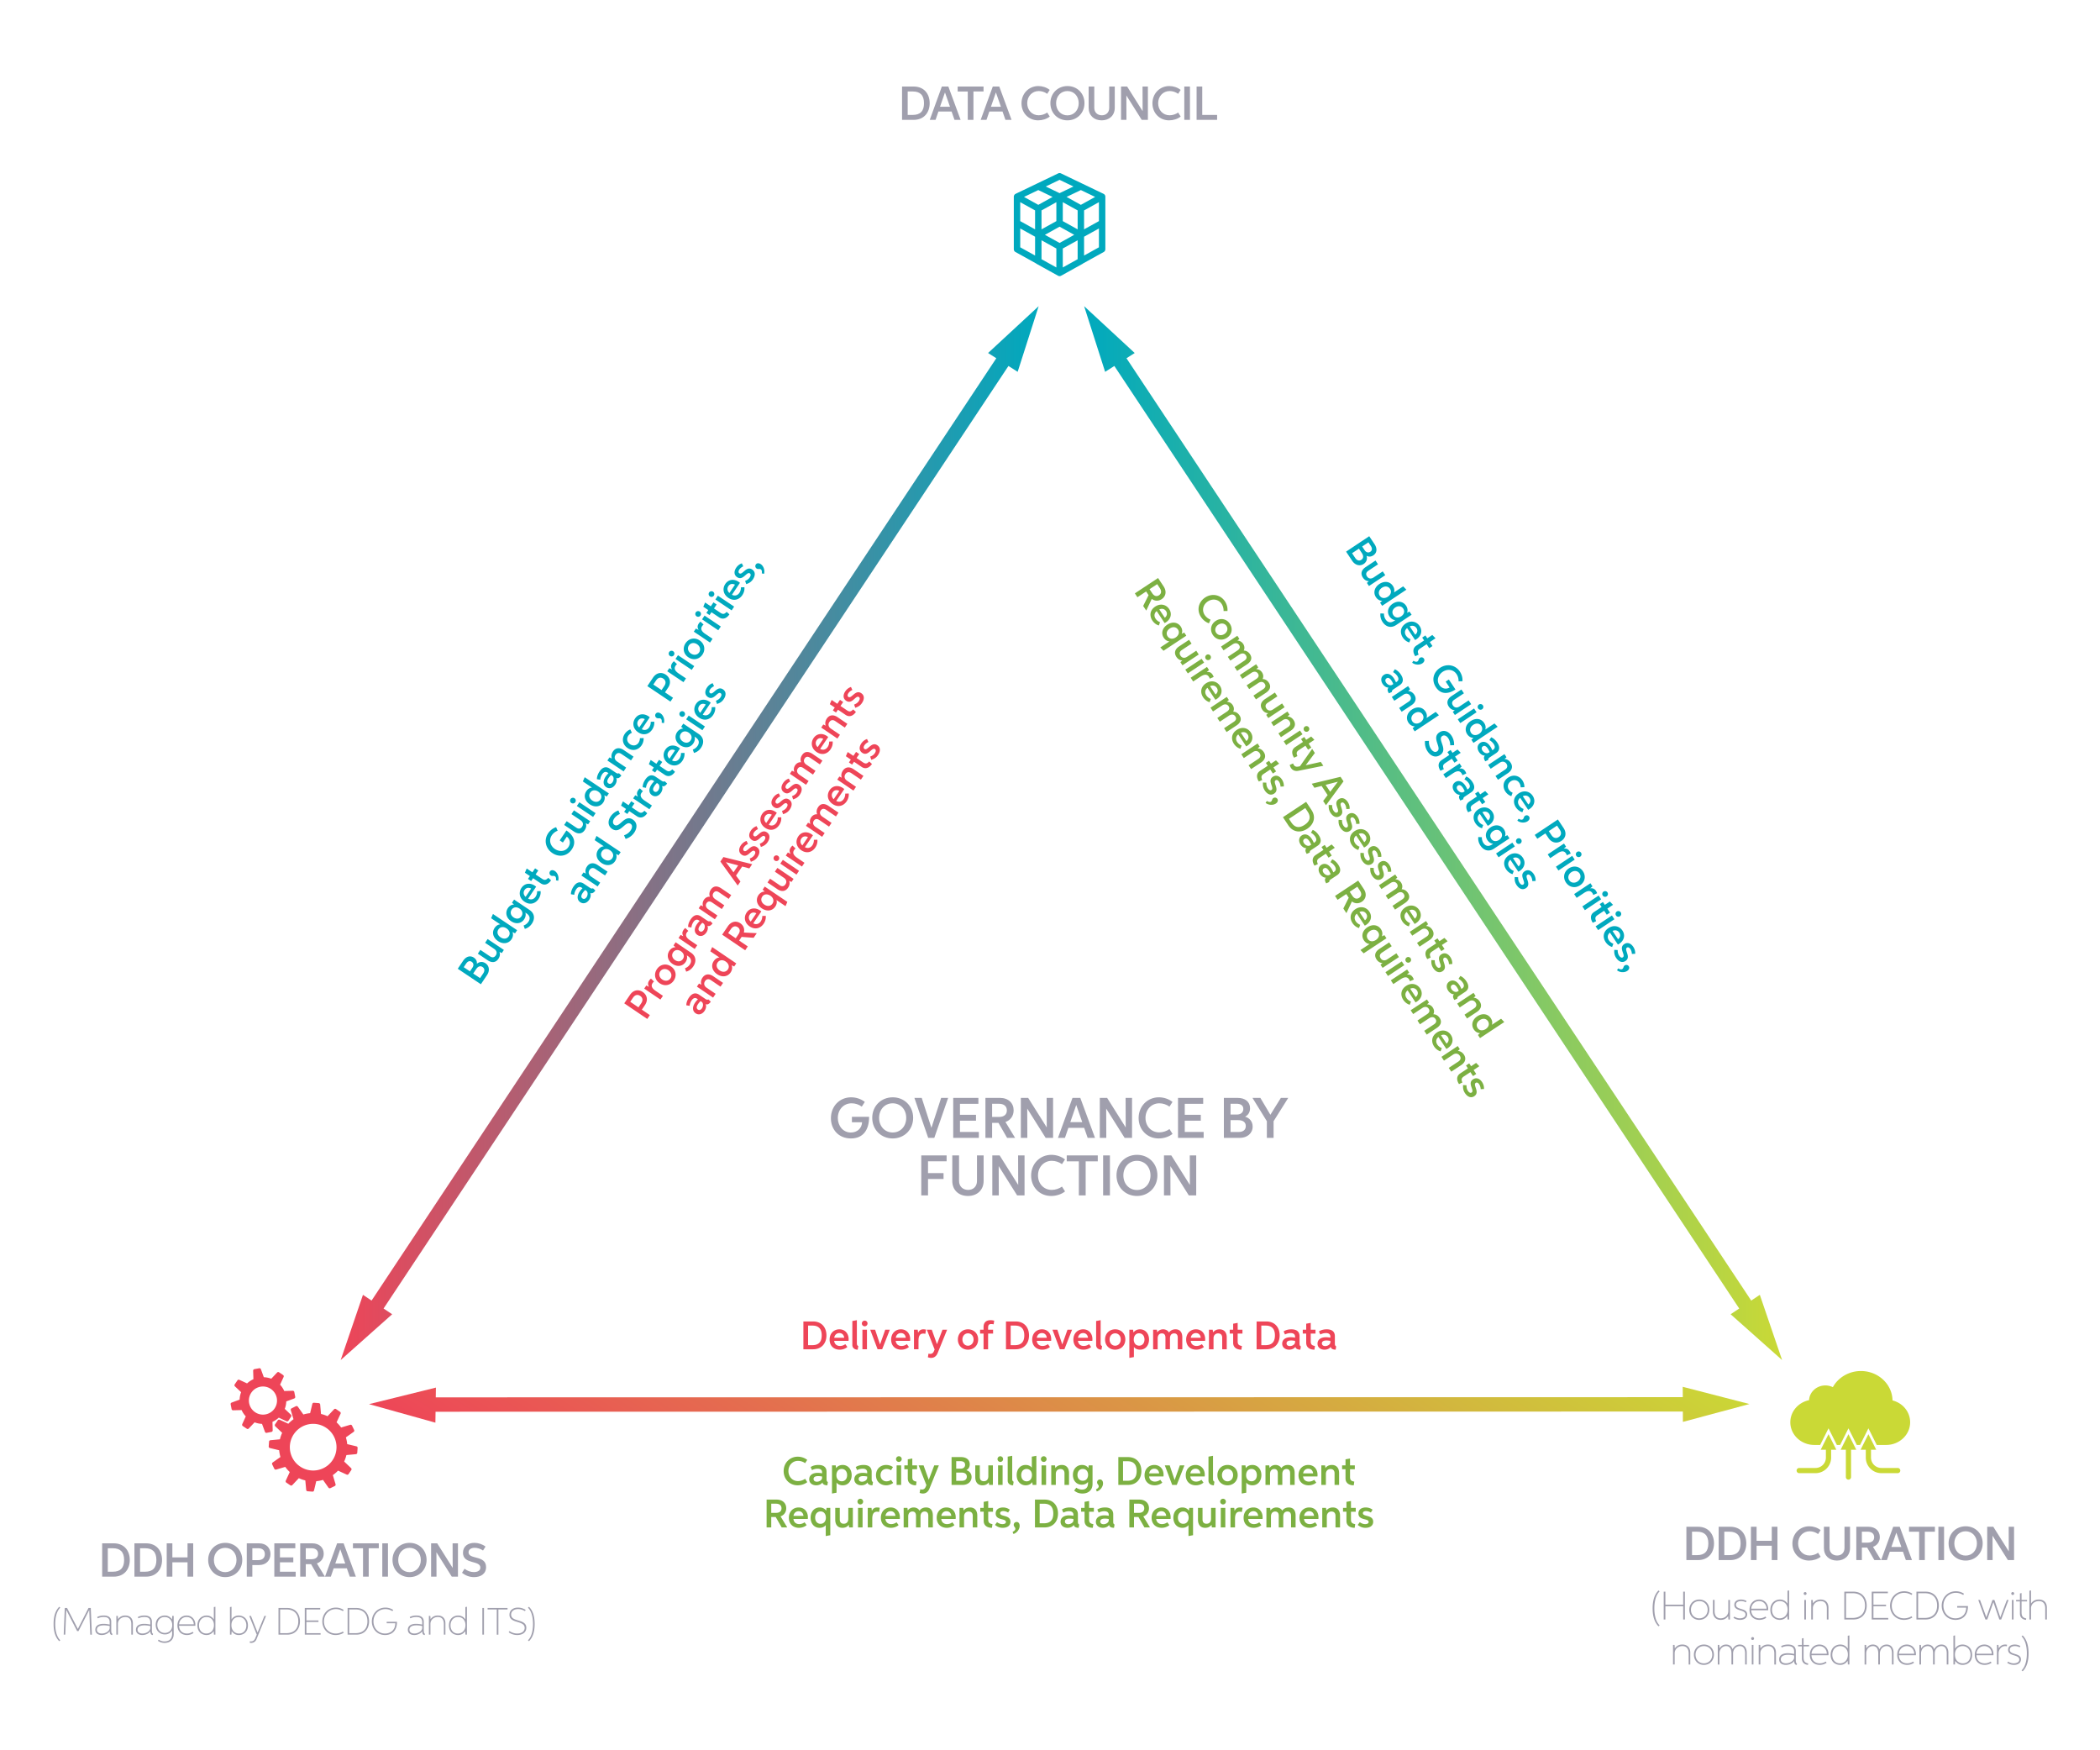 <svg viewBox="0 0 840 700" xmlns="http://www.w3.org/2000/svg" fill-rule="evenodd" clip-rule="evenodd" stroke-linejoin="round" stroke-miterlimit="1.414"><path d="M606.277 181.52l-3.432-2.184 21.094-19.523-8.756 27.375-3.844-2.446L350.7 577.819l3.589 2.384-21.473 19.105 9.292-27.198 3.594 2.388L606.277 181.52z" fill="url(#_Linear1)" fill-rule="nonzero" transform="matrix(.959 0 0 .959 -182.896 -30.802)"/><path d="M606.277 181.52l-3.432-2.184 21.094-19.523-8.756 27.375-3.844-2.446L350.7 577.819l3.589 2.384-21.473 19.105 9.292-27.198 3.594 2.388L606.277 181.52z" fill="url(#_Linear2)" fill-rule="nonzero" transform="matrix(-.959 0 0 .959 1032.01 -30.802)"/><path d="M606.277 181.52l-3.432-2.184 21.094-19.523-8.756 27.375-3.844-2.446-285.938 434.625 3.589 2.385-21.473 19.104 9.292-27.198 3.595 2.389L606.277 181.52z" fill="url(#_Linear3)" fill-rule="nonzero" transform="scale(-.959 .959) rotate(56.668 -159.788 -348.6)"/><g fill="#a09fad" fill-rule="nonzero"><path d="M365.439 47.94c4.117 0 6.43-2.87 6.43-6.666 0-3.734-2.238-6.667-6.413-6.667h-4.636V47.94h4.619zm-2.364-1.98v-9.374h2.093c2.812 0 4.434 1.427 4.434 4.7 0 3.174-1.524 4.675-4.491 4.675h-2.036zM381.802 47.94h2.444l-4.906-13.333h-2.6l-4.842 13.333h2.323l1.15-3.348h5.264l1.167 3.348zm-5.798-5.24l1.984-5.735 2.007 5.735h-3.991zM393.414 34.607h-10.347v1.984h4.037V47.94h2.273V36.59h4.037v-1.984zM402.174 47.94h2.444l-4.906-13.333h-2.6L392.27 47.94h2.323l1.15-3.348h5.263l1.168 3.348zm-5.798-5.24l1.985-5.735 2.007 5.735h-3.992zM418.882 45c-.885.667-2.202 1.104-3.422 1.104-2.675 0-4.573-2.093-4.573-4.819 0-2.76 1.95-4.872 4.619-4.872 1.156 0 2.422.397 3.376 1.116l1.007-1.57c-1.231-.995-2.91-1.542-4.539-1.542-3.824 0-6.751 2.985-6.751 6.914 0 3.859 2.83 6.799 6.67 6.799 1.635 0 3.424-.535 4.637-1.52L418.882 45zM426.97 48.13c3.887 0 6.82-2.94 6.82-6.88 0-3.946-2.945-6.833-6.798-6.833-3.854 0-6.839 2.882-6.839 6.85 0 3.923 2.916 6.863 6.816 6.863zm0-1.991c-2.624 0-4.528-2.059-4.528-4.865 0-2.818 1.915-4.861 4.527-4.861 2.605 0 4.515 2.043 4.515 4.86 0 2.801-1.898 4.866-4.515 4.866zM443.688 43.131c0 1.84-1.225 2.98-2.956 2.98-1.748 0-3.02-1.174-3.02-2.98v-8.524h-2.253v8.518c0 3.014 2.104 5.005 5.204 5.005 3.094 0 5.24-1.991 5.24-5.01v-8.513h-2.215v8.524zM450.544 38.174l6.149 9.766h2.467V34.607h-2.145l.035 9.847-6.195-9.847h-2.439V47.94h2.163l-.035-9.766zM471.255 45c-.885.667-2.202 1.104-3.421 1.104-2.675 0-4.572-2.093-4.572-4.819 0-2.76 1.95-4.872 4.618-4.872 1.156 0 2.42.397 3.375 1.116l1.008-1.57c-1.232-.995-2.911-1.542-4.539-1.542-3.824 0-6.752 2.985-6.752 6.914 0 3.859 2.83 6.799 6.672 6.799 1.633 0 3.422-.535 4.636-1.52L471.255 45zM473.718 34.607h2.266V47.94h-2.266zM478.64 47.94h8.202v-1.974h-5.946V34.607h-2.255V47.94z"/></g><g fill="#a09fad" fill-rule="nonzero"><path d="M344.826 448.84c-.097 2.485-2.023 4.094-4.473 4.094-3.195 0-5.224-2.72-5.224-5.812 0-3.258 2.229-5.873 5.527-5.873 1.443 0 2.962.497 4.052 1.339l1.215-1.885c-1.477-1.193-3.493-1.849-5.466-1.849-4.632 0-8.09 3.582-8.09 8.358 0 4.458 3.01 8.096 8.028 8.096 4.713 0 7.247-3.244 7.247-8.648h-6.875v2.18h4.059zM357.074 455.308c4.665 0 8.186-3.526 8.186-8.255 0-4.735-3.534-8.199-8.159-8.199-4.624 0-8.206 3.458-8.206 8.22 0 4.708 3.499 8.234 8.18 8.234zm0-2.388c-3.147 0-5.432-2.47-5.432-5.839 0-3.381 2.298-5.832 5.432-5.832 3.127 0 5.418 2.45 5.418 5.832 0 3.362-2.278 5.84-5.418 5.84zM368.687 439.081h-2.926l5.521 16h2.436l5.543-16h-2.802l-3.893 11.976-3.879-11.976zM381.288 455.08h10.256v-2.367h-7.557v-4.521h6.411v-2.353h-6.411v-4.39h7.37v-2.368h-10.07v16zM394.172 455.08h2.67v-6.004h2.547l3.451 6.005h3.203l-3.858-6.357c2.042-.718 3.271-2.458 3.271-4.673 0-2.871-2.063-4.97-5.5-4.97h-5.784v16zm2.67-8.372v-5.266h2.754c1.863 0 3.148.89 3.148 2.65 0 1.678-1.174 2.616-3.148 2.616h-2.754zM410.892 443.361l7.378 11.72h2.961v-16h-2.574l.042 11.817-7.434-11.817h-2.927v16h2.596l-.042-11.72zM435.074 455.08h2.934l-5.887-15.999H429l-5.812 16h2.789l1.38-4.017h6.315l1.4 4.017zm-6.957-6.287l2.38-6.881 2.41 6.881h-4.79zM442.477 443.361l7.379 11.72h2.96v-16h-2.574l.041 11.817-7.433-11.817h-2.926v16h2.595l-.042-11.72zM467.79 451.553c-1.062.8-2.643 1.326-4.105 1.326-3.21 0-5.488-2.513-5.488-5.784 0-3.313 2.34-5.846 5.542-5.846 1.388 0 2.907.476 4.052 1.339l1.208-1.885c-1.477-1.193-3.492-1.849-5.446-1.849-4.589 0-8.103 3.582-8.103 8.296 0 4.632 3.396 8.158 8.007 8.158 1.96 0 4.107-.641 5.563-1.822l-1.23-1.933zM471.205 455.08h10.257v-2.367h-7.558v-4.521h6.412v-2.353h-6.412v-4.39h7.371v-2.368h-10.07v16zM489.553 439.081v16h6.363c3.03 0 5.142-1.878 5.142-4.522 0-2.084-1.318-3.499-3.023-3.948 1.208-.614 1.982-1.76 1.982-3.381 0-2.61-1.982-4.149-5.018-4.149h-5.446zm5.735 8.904c1.781 0 3.03.76 3.03 2.374 0 1.615-1.242 2.36-2.823 2.36h-3.278v-4.734h3.071zm-.649-6.556c1.526 0 2.692.593 2.692 2.084 0 1.504-1.173 2.23-2.547 2.23h-2.567v-4.314h2.422zM515.295 439.081h-2.947l-4.197 6.751-4.01-6.75h-3.154l5.756 9.338v6.66h2.692v-6.674l5.86-9.325zM371.205 471.52h6.212v-2.353h-6.212v-4.714h7.44v-2.368h-10.138v16h2.698v-6.564zM390.79 472.314c0 2.209-1.47 3.576-3.547 3.576-2.098 0-3.623-1.408-3.623-3.576v-10.229h-2.706v10.223c0 3.616 2.527 6.004 6.246 6.004 3.714 0 6.288-2.388 6.288-6.012v-10.215h-2.658v10.23zM399.478 466.365l7.378 11.72h2.96v-16h-2.573l.041 11.817-7.433-11.817h-2.927v16h2.595l-.04-11.72zM424.792 474.557c-1.063.8-2.644 1.326-4.107 1.326-3.21 0-5.487-2.513-5.487-5.785 0-3.312 2.34-5.845 5.542-5.845 1.387 0 2.906.476 4.052 1.339l1.208-1.885c-1.477-1.193-3.493-1.849-5.447-1.849-4.589 0-8.102 3.582-8.102 8.296 0 4.631 3.395 8.158 8.007 8.158 1.96 0 4.106-.641 5.562-1.822l-1.228-1.933zM439.11 462.085h-12.415v2.382h4.844v13.618h2.727v-13.618h4.845v-2.382zM441.248 462.085h2.72v15.999h-2.72zM454.78 478.312c4.665 0 8.186-3.527 8.186-8.255 0-4.735-3.534-8.199-8.158-8.199-4.625 0-8.207 3.458-8.207 8.22 0 4.707 3.5 8.234 8.18 8.234zm0-2.388c-3.147 0-5.431-2.47-5.431-5.839 0-3.382 2.298-5.832 5.431-5.832 3.127 0 5.418 2.45 5.418 5.832 0 3.361-2.278 5.84-5.418 5.84zM468.147 466.365l7.378 11.72h2.96v-16h-2.574l.042 11.817-7.434-11.817h-2.926v16h2.595l-.041-11.72z"/></g><g fill="#a09fad" fill-rule="nonzero"><path d="M679.176 623.936c4.117 0 6.43-2.871 6.43-6.667 0-3.733-2.238-6.666-6.413-6.666h-4.636v13.333h4.619zm-2.365-1.98v-9.375h2.094c2.813 0 4.434 1.428 4.434 4.7 0 3.174-1.524 4.675-4.491 4.675h-2.037zM692.082 623.936c4.118 0 6.43-2.871 6.43-6.667 0-3.733-2.238-6.666-6.413-6.666h-4.636v13.333h4.619zm-2.364-1.98v-9.375h2.094c2.812 0 4.434 1.428 4.434 4.7 0 3.174-1.524 4.675-4.492 4.675h-2.036zM700.37 623.936h2.266v-5.746h6.068v5.746h2.272v-13.333h-2.272v5.625h-6.068v-5.625h-2.266v13.333zM727.241 620.996c-.885.667-2.202 1.104-3.422 1.104-2.675 0-4.572-2.093-4.572-4.82 0-2.76 1.95-4.871 4.618-4.871 1.157 0 2.422.397 3.376 1.116l1.007-1.57c-1.23-.995-2.91-1.542-4.539-1.542-3.824 0-6.751 2.985-6.751 6.914 0 3.859 2.83 6.798 6.67 6.798 1.635 0 3.424-.534 4.637-1.519l-1.024-1.61zM737.795 619.127c0 1.84-1.225 2.979-2.956 2.979-1.749 0-3.02-1.173-3.02-2.98v-8.523h-2.254v8.518c0 3.014 2.105 5.004 5.205 5.004 3.094 0 5.24-1.99 5.24-5.01v-8.512h-2.215v8.524zM742.524 623.936h2.225v-5.005h2.122l2.876 5.005h2.67l-3.216-5.298c1.702-.598 2.726-2.047 2.726-3.893 0-2.394-1.72-4.142-4.584-4.142h-4.82v13.333zm2.225-6.977v-4.39h2.295c1.553 0 2.622.743 2.622 2.21 0 1.398-.977 2.18-2.622 2.18h-2.295zM762.35 623.936h2.443l-4.906-13.333h-2.6l-4.842 13.333h2.323l1.15-3.348h5.264l1.167 3.348zm-5.799-5.24l1.984-5.735 2.007 5.735h-3.99zM773.961 610.603h-10.347v1.984h4.038v11.349h2.271v-11.349h4.038v-1.984zM775.359 610.603h2.266v13.332h-2.266zM786.252 624.125c3.889 0 6.822-2.94 6.822-6.879 0-3.946-2.945-6.833-6.799-6.833-3.853 0-6.838 2.881-6.838 6.85 0 3.923 2.916 6.862 6.815 6.862zm0-1.99c-2.622 0-4.526-2.06-4.526-4.866 0-2.818 1.915-4.86 4.526-4.86 2.606 0 4.516 2.042 4.516 4.86 0 2.801-1.898 4.866-4.516 4.866zM797.008 614.17l6.148 9.766h2.467v-13.333h-2.145l.035 9.847-6.194-9.847h-2.44v13.333h2.164l-.035-9.766z"/></g><path d="M663.415 636.066c-1.853 1.858-2.362 4.513-2.362 7.182 0 2.664.509 5.314 2.362 7.172l.437-.365c-1.738-1.709-2.112-4.67-2.112-6.807 0-2.14.374-5.108 2.112-6.812l-.437-.37zM665.48 647.693h.676v-5.305h7.124v5.305h.677v-11.128h-.677v5.204h-7.124v-5.204h-.676v11.128zM679.694 647.851c2.266 0 4.032-1.68 4.032-4.099 0-2.4-1.742-4.042-3.994-4.042-2.266 0-4.013 1.665-4.013 4.08 0 2.395 1.723 4.061 3.975 4.061zm.005-.624c-1.911 0-3.317-1.416-3.317-3.442 0-2.05 1.435-3.45 3.355-3.45 1.915 0 3.327 1.4 3.327 3.421 0 2.041-1.445 3.471-3.365 3.471zM691.978 639.868h-.653v4.484c0 1.646-1.32 2.875-3.057 2.875-1.695 0-2.44-1.17-2.44-2.933v-4.426h-.652v4.724c0 2.002 1.147 3.26 3.13 3.26 1.282 0 2.237-.524 2.962-1.542l.105 1.383h.605v-7.825zM693.72 646.541l-.345.475c.61.427 1.536.835 2.674.835 1.536 0 2.808-.739 2.808-2.198 0-2.732-4.47-1.628-4.47-3.855 0-1.095 1.086-1.464 2.06-1.464.71 0 1.359.197 1.887.48l.303-.5a4.489 4.489 0 0 0-2.247-.604c-1.387 0-2.664.643-2.664 2.121 0 2.766 4.469 1.705 4.469 3.884 0 1.186-1.33 1.512-2.251 1.512-.86 0-1.546-.283-2.223-.686zM706.523 646.992l-.34-.475c-.769.451-1.48.71-2.392.71-2.015 0-3.22-1.272-3.321-3.23h6.797c.01-.073.02-.255.02-.433 0-2.14-1.436-3.854-3.644-3.854-2.126 0-3.84 1.593-3.84 4.133 0 2.592 1.786 4.008 3.955 4.008 1.027 0 2.006-.317 2.765-.859zm-6.033-3.61c.1-1.685 1.368-3.048 3.153-3.048 1.857 0 2.947 1.478 2.976 3.048h-6.13zM715.04 647.693h.604v-11.64l-.653.147v5.132l-.01.005c-.667-1.027-1.728-1.627-2.98-1.627-1.748 0-3.86 1.161-3.86 4.128 0 2.943 2.078 4.013 3.811 4.013 1.287 0 2.247-.59 2.981-1.632l.106 1.474zm-3.179-.466c-1.882 0-3.058-1.445-3.058-3.399 0-1.997 1.234-3.494 3.144-3.494 1.685 0 3.087 1.161 3.087 3.394 0 2.251-1.426 3.5-3.173 3.5zM722.053 637.885a.58.58 0 1 0-.581-.58c0 .321.26.58.581.58zm-.327 9.808h.653v-7.825h-.653v7.825zM731.39 647.693v-4.724c0-2.02-1.167-3.259-3.183-3.259-1.296 0-2.28.513-3.01 1.541l-.1-1.383h-.606v7.825h.653v-4.484c0-1.656 1.335-2.875 3.101-2.875 1.71 0 2.492 1.142 2.492 2.933v4.426h.653zM741.351 647.693c3.403 0 5.333-2.4 5.333-5.564 0-3.11-1.867-5.564-5.319-5.564h-3.639v11.128h3.625zm-2.948-.619v-9.889h2.693c2.953 0 4.902 1.704 4.902 4.934 0 3.183-1.887 4.955-4.974 4.955h-2.62zM748.695 647.693h6.61v-.619h-5.93v-4.68h5.04v-.62h-5.04v-4.589h5.77v-.62h-6.45v11.128zM764.625 646.397c-.8.461-1.81.83-2.99.83-2.83 0-4.93-2.136-4.93-5.055 0-2.957 2.16-5.14 4.99-5.14 1.13 0 2.07.35 2.92.85l.32-.5a5.864 5.864 0 0 0-3.26-.975c-3.22 0-5.65 2.491-5.65 5.77 0 3.221 2.35 5.674 5.56 5.674 1.21 0 2.43-.35 3.36-.955l-.32-.499zM770.195 647.693c3.4 0 5.34-2.4 5.34-5.564 0-3.11-1.87-5.564-5.32-5.564h-3.64v11.128h3.62zm-2.95-.619v-9.889h2.7c2.95 0 4.9 1.704 4.9 4.934 0 3.183-1.89 4.955-4.97 4.955h-2.63zM786.465 642.94c0 2.885-2.04 4.287-4.28 4.287-2.79 0-4.82-2.189-4.82-5.069 0-2.962 2.15-5.127 4.99-5.127 1.16 0 2.1.365 2.92.85l.32-.5a5.864 5.864 0 0 0-3.26-.974c-3.22 0-5.65 2.496-5.65 5.77 0 3.077 2.15 5.674 5.53 5.674 2.51 0 4.97-1.43 4.97-5.53h-4.31v.62h3.59zM791.305 639.868l2.86 7.825h.73l2.46-6.956 2.38 6.956h.74l2.95-7.825h-.67l-2.63 6.951-2.37-6.95h-.76l-2.45 6.941-2.54-6.942h-.7zM805.085 637.885a.58.58 0 1 0 0-1.16.58.58 0 0 0 0 1.16zm-.32 9.808h.65v-7.825h-.65v7.825zM806.435 640.454h1.54v4.925c0 1.618 1.16 2.347 2.43 2.472l.08-.576c-1.18-.288-1.86-.68-1.86-2.472v-4.349h2.19v-.586h-2.19v-2.74l-.65.148v2.592h-1.54v.586zM818.745 647.693v-4.724c0-2.05-1.19-3.259-3.23-3.259-1.33 0-2.36.518-3.1 1.598h-.01v-5.256l-.65.148v11.493h.65v-4.484c0-1.69 1.38-2.875 3.15-2.875 1.73 0 2.54 1.123 2.54 2.933v4.426h.65zM676.11 665.693v-4.724c0-2.02-1.166-3.259-3.182-3.259-1.297 0-2.281.513-3.01 1.541l-.101-1.383h-.605v7.825h.653v-4.484c0-1.656 1.334-2.875 3.1-2.875 1.71 0 2.492 1.142 2.492 2.933v4.426h.653zM681.535 665.851c2.266 0 4.032-1.68 4.032-4.099 0-2.4-1.742-4.042-3.994-4.042-2.266 0-4.013 1.665-4.013 4.08 0 2.395 1.723 4.061 3.975 4.061zm.005-.624c-1.911 0-3.317-1.416-3.317-3.442 0-2.05 1.435-3.45 3.355-3.45 1.915 0 3.327 1.4 3.327 3.421 0 2.041-1.445 3.471-3.365 3.471zM687.766 665.693v-4.407c0-1.565 1.06-2.952 2.683-2.952 1.57 0 2.132 1.305 2.132 2.933v4.426h.653v-4.407c0-1.594 1.089-2.952 2.698-2.952 1.588 0 2.117 1.33 2.117 2.933v4.426h.652v-4.724c0-1.838-.945-3.259-2.765-3.259-1.325 0-2.323.75-2.904 1.881-.374-1.195-1.334-1.88-2.611-1.88-1.143 0-1.964.551-2.597 1.525l-.106-1.368h-.605v7.825h.653zM701.044 655.885a.58.58 0 1 0 0-1.16.58.58 0 1 0 0 1.16zm-.326 9.808h.653v-7.825h-.653v7.825zM710.38 665.693v-4.724c0-2.02-1.166-3.259-3.183-3.259-1.296 0-2.28.513-3.01 1.541l-.1-1.383h-.605v7.825h.653v-4.484c0-1.656 1.334-2.875 3.101-2.875 1.71 0 2.491 1.142 2.491 2.933v4.426h.653zM718.791 665.328c-.375-.163-.476-.614-.476-1.527v-3.528c0-1.704-1.128-2.563-3.1-2.563-.97 0-1.983.206-2.77.638l.24.533a5.728 5.728 0 0 1 2.496-.552c1.521 0 2.481.523 2.481 2.223v.936c-.873-.178-1.694-.303-2.534-.303-2.415 0-3.46 1.037-3.46 2.453 0 1.503 1.175 2.213 2.663 2.213 1.651 0 2.928-.878 3.322-1.589h.01c0 1.143.446 1.59 1.041 1.59l.087-.524zm-1.129-3.23v.743c0 1.378-1.699 2.386-3.273 2.386-.96 0-2.06-.374-2.06-1.589 0-1.104.907-1.829 2.92-1.829.954 0 1.823.163 2.413.288zM719.237 658.454h1.536v4.925c0 1.618 1.167 2.347 2.43 2.472l.086-.576c-1.186-.288-1.863-.68-1.863-2.472v-4.349h2.19v-.586h-2.19v-2.74l-.653.148v2.592h-1.536v.586zM730.643 664.992l-.34-.475c-.769.451-1.479.71-2.39.71-2.018 0-3.223-1.272-3.323-3.23h6.797c.01-.073.02-.255.02-.433 0-2.14-1.436-3.854-3.644-3.854-2.127 0-3.84 1.593-3.84 4.133 0 2.592 1.785 4.008 3.955 4.008 1.027 0 2.007-.317 2.765-.859zm-6.034-3.61c.101-1.685 1.368-3.048 3.154-3.048 1.858 0 2.947 1.478 2.976 3.048h-6.13zM739.16 665.693h.604v-11.64l-.653.147v5.132l-.009.005c-.668-1.027-1.729-1.627-2.982-1.627-1.747 0-3.859 1.161-3.859 4.128 0 2.943 2.078 4.013 3.811 4.013 1.287 0 2.247-.59 2.982-1.632l.105 1.474zm-3.179-.466c-1.882 0-3.058-1.445-3.058-3.399 0-1.997 1.234-3.494 3.145-3.494 1.685 0 3.086 1.161 3.086 3.394 0 2.251-1.425 3.5-3.173 3.5zM746.49 665.693v-4.407c0-1.565 1.055-2.952 2.685-2.952 1.57 0 2.13 1.305 2.13 2.933v4.426h.65v-4.407c0-1.594 1.09-2.952 2.7-2.952 1.59 0 2.12 1.33 2.12 2.933v4.426h.65v-4.724c0-1.838-.95-3.259-2.76-3.259-1.33 0-2.33.75-2.91 1.881-.37-1.195-1.33-1.88-2.61-1.88-1.14 0-1.96.551-2.598 1.525l-.105-1.368h-.605v7.825h.653zM765.615 664.992l-.35-.475c-.76.451-1.47.71-2.39.71-2.01 0-3.22-1.272-3.32-3.23h6.8c.01-.073.02-.255.02-.433 0-2.14-1.44-3.854-3.64-3.854-2.13 0-3.85 1.593-3.85 4.133 0 2.592 1.79 4.008 3.96 4.008 1.03 0 2.01-.317 2.77-.859zm-6.04-3.61c.1-1.685 1.37-3.048 3.16-3.048 1.85 0 2.94 1.478 2.97 3.048h-6.13zM768.415 665.693v-4.407c0-1.565 1.06-2.952 2.68-2.952 1.57 0 2.13 1.305 2.13 2.933v4.426h.66v-4.407c0-1.594 1.09-2.952 2.69-2.952 1.59 0 2.12 1.33 2.12 2.933v4.426h.65v-4.724c0-1.838-.94-3.259-2.76-3.259-1.33 0-2.32.75-2.9 1.881-.38-1.195-1.34-1.88-2.62-1.88-1.14 0-1.96.551-2.59 1.525l-.11-1.368h-.6v7.825h.65zM781.975 665.693l.1-1.474c.73 1.042 1.7 1.632 2.98 1.632 1.73 0 3.81-1.07 3.81-4.013 0-2.967-2.11-4.128-3.86-4.128-1.25 0-2.31.6-2.98 1.627l-.01-.005v-5.28l-.65.148v11.493h.61zm3.17-.466c-1.74 0-3.17-1.248-3.17-3.499 0-2.233 1.4-3.394 3.09-3.394 1.91 0 3.14 1.497 3.14 3.494 0 1.954-1.17 3.4-3.06 3.4zM796.625 664.992l-.34-.475c-.77.451-1.48.71-2.4.71-2.01 0-3.22-1.272-3.32-3.23h6.8c.01-.073.02-.255.02-.433 0-2.14-1.44-3.854-3.64-3.854-2.13 0-3.84 1.593-3.84 4.133 0 2.592 1.78 4.008 3.95 4.008 1.03 0 2.01-.317 2.77-.859zm-6.04-3.61c.1-1.685 1.37-3.048 3.16-3.048 1.85 0 2.94 1.478 2.97 3.048h-6.13zM798.775 665.693h.65v-4.407c0-1.54 1.09-2.952 2.63-2.952.24 0 .47.033.67.086l.1-.619a3.02 3.02 0 0 0-.76-.09c-1.14 0-1.96.56-2.58 1.52l-.11-1.363h-.6v7.825zM803.245 664.541l-.35.475c.61.427 1.54.835 2.67.835 1.54 0 2.81-.739 2.81-2.198 0-2.732-4.47-1.628-4.47-3.855 0-1.095 1.09-1.464 2.06-1.464.71 0 1.36.197 1.89.48l.3-.5c-.6-.35-1.38-.604-2.24-.604-1.39 0-2.67.643-2.67 2.121 0 2.766 4.47 1.705 4.47 3.884 0 1.186-1.33 1.512-2.25 1.512-.86 0-1.55-.283-2.22-.686zM809.065 668.42c1.85-1.858 2.36-4.508 2.36-7.172 0-2.669-.51-5.324-2.36-7.182l-.44.37c1.74 1.704 2.12 4.671 2.12 6.812 0 2.136-.38 5.098-2.12 6.807l.44.365z" fill="#a09fad" fill-rule="nonzero"/><g><path d="M742.506 579.805h-2.08v10.92c0 .572-.47 1.037-1.045 1.037a1.034 1.034 0 0 1-1.035-1.037v-10.92h-2.09l3.125-6.225 3.125 6.225zm7.984 0h-2.09v3.14c0 2.288 1.87 4.149 4.17 4.149h6.508c.575 0 1.045.465 1.045 1.037 0 .573-.47 1.038-1.045 1.038h-6.508c-3.45 0-6.25-2.792-6.25-6.224v-3.14h-2.089l3.134-6.225 3.125 6.225zm-15.959 0h-2.08v3.139c0 3.432-2.808 6.224-6.259 6.224h-6.506a1.04 1.04 0 0 1-1.042-1.037 1.04 1.04 0 0 1 1.042-1.037h6.506c2.3 0 4.17-1.862 4.17-4.15v-3.14h-2.08l3.124-6.224 3.125 6.225zm22.477-19.725c-.115-6.503-5.742-11.76-12.643-11.76-4.715 0-9.057 2.518-11.224 6.458a6.803 6.803 0 0 0-2.99-.69c-3.499 0-6.36 2.615-6.523 5.888-4.371.916-7.5 4.57-7.5 8.843 0 5 4.3 9.068 9.585 9.068h2.358l3.335-6.642 3.336 6.642h1.304l3.335-6.642 3.336 6.642h1.313l3.335-6.642 3.326 6.642h3.777c5.281 0 9.585-4.068 9.585-9.068 0-4.127-2.876-7.665-7.045-8.74z" fill="#cad936" fill-rule="nonzero"/></g><g fill="#a09fad" fill-rule="nonzero"><path d="M45.485 630.563c4.119 0 6.43-2.871 6.43-6.667 0-3.733-2.236-6.666-6.412-6.666h-4.636v13.333h4.618zm-2.363-1.98v-9.375h2.093c2.813 0 4.435 1.428 4.435 4.7 0 3.174-1.524 4.675-4.492 4.675h-2.036zM58.392 630.563c4.118 0 6.43-2.871 6.43-6.667 0-3.733-2.237-6.666-6.412-6.666h-4.637v13.333h4.62zm-2.363-1.98v-9.375h2.093c2.812 0 4.434 1.428 4.434 4.7 0 3.174-1.524 4.675-4.491 4.675h-2.036zM66.68 630.563h2.266v-5.746h6.069v5.746h2.271V617.23h-2.271v5.625h-6.069v-5.625h-2.265v13.333zM90.083 630.752c3.889 0 6.822-2.94 6.822-6.879 0-3.946-2.945-6.833-6.799-6.833-3.853 0-6.838 2.881-6.838 6.85 0 3.923 2.916 6.862 6.815 6.862zm0-1.99c-2.622 0-4.526-2.06-4.526-4.866 0-2.818 1.915-4.86 4.526-4.86 2.606 0 4.516 2.042 4.516 4.86 0 2.801-1.898 4.866-4.516 4.866zM100.936 625.915h2.67c2.835 0 4.583-1.875 4.583-4.394 0-2.44-1.633-4.291-4.6-4.291H98.71v13.333h2.225v-4.648zm0-1.967v-4.751h2.365c1.65 0 2.64.845 2.64 2.353 0 1.49-.96 2.398-2.64 2.398h-2.365zM109.73 630.563h8.547v-1.974h-6.297v-3.767h5.343v-1.96h-5.343v-3.66h6.142v-1.972h-8.392v13.333zM120.084 630.563h2.226v-5.005h2.122l2.875 5.005h2.67l-3.216-5.298c1.702-.598 2.727-2.047 2.727-3.893 0-2.394-1.72-4.142-4.585-4.142h-4.819v13.333zm2.226-6.977v-4.39h2.294c1.553 0 2.623.743 2.623 2.21 0 1.398-.978 2.18-2.623 2.18h-2.294zM139.91 630.563h2.444l-4.907-13.333h-2.6l-4.842 13.333h2.324l1.15-3.348h5.263l1.168 3.348zm-5.798-5.24l1.984-5.735 2.008 5.735h-3.992zM151.522 617.23h-10.347v1.984h4.037v11.349h2.273v-11.349h4.037v-1.984zM152.92 617.23h2.265v13.332h-2.266zM163.813 630.752c3.888 0 6.821-2.94 6.821-6.879 0-3.946-2.944-6.833-6.798-6.833s-6.838 2.881-6.838 6.85c0 3.923 2.915 6.862 6.815 6.862zm0-1.99c-2.623 0-4.526-2.06-4.526-4.866 0-2.818 1.915-4.86 4.526-4.86 2.606 0 4.515 2.042 4.515 4.86 0 2.801-1.898 4.866-4.515 4.866zM174.569 620.797l6.148 9.766h2.467V617.23h-2.145l.034 9.847-6.194-9.847h-2.439v13.333h2.163l-.034-9.766zM185.824 627.41l-1.018 1.605c1.37 1.1 2.997 1.737 4.837 1.737 2.645 0 4.786-1.317 4.786-4.02 0-4.883-7.006-2.91-7.006-5.9 0-1.21 1.127-1.813 2.45-1.813 1.07 0 2.387.396 3.337 1.087l1-1.565c-1.219-.954-2.87-1.5-4.463-1.5-2.53 0-4.555 1.385-4.555 3.968 0 4.78 6.958 2.893 6.958 5.918 0 1.277-1.207 1.806-2.599 1.806-1.3 0-2.594-.46-3.727-1.323z"/></g><g fill="#a09fad" fill-rule="nonzero"><path d="M23.7 642.61c-1.777 1.781-2.265 4.325-2.265 6.883 0 2.555.488 5.094 2.264 6.874l.42-.35c-1.667-1.637-2.025-4.477-2.025-6.524 0-2.052.358-4.895 2.024-6.53l-.419-.353zM25.908 643.088l-.423 10.667h.616l.396-9.898 4.362 8.485h.53l4.31-8.471.41 9.884h.644l-.442-10.667h-.907l-4.265 8.38-4.311-8.38h-.92zM44.952 653.405c-.359-.157-.455-.59-.455-1.464v-3.381c0-1.634-1.082-2.458-2.973-2.458-.93 0-1.9.198-2.655.612l.23.511a5.488 5.488 0 0 1 2.394-.529c1.458 0 2.378.502 2.378 2.13v.897c-.837-.17-1.624-.29-2.43-.29-2.314 0-3.316.995-3.316 2.352 0 1.44 1.127 2.121 2.553 2.121 1.582 0 2.806-.842 3.184-1.523h.009c0 1.095.428 1.523.998 1.523l.083-.501zm-1.081-3.097v.713c0 1.32-1.629 2.287-3.138 2.287-.92 0-1.974-.36-1.974-1.523 0-1.058.87-1.753 2.798-1.753.915 0 1.748.156 2.314.276zM53.147 653.755v-4.528c0-1.937-1.118-3.125-3.05-3.125-1.243 0-2.186.493-2.885 1.477l-.097-1.325h-.58v7.5h.626v-4.297c0-1.588 1.279-2.757 2.973-2.757 1.638 0 2.387 1.096 2.387 2.811v4.244h.626zM61.209 653.405c-.36-.157-.456-.59-.456-1.464v-3.381c0-1.634-1.081-2.458-2.973-2.458-.928 0-1.9.198-2.655.612l.23.511a5.49 5.49 0 0 1 2.394-.529c1.458 0 2.379.502 2.379 2.13v.897c-.838-.17-1.625-.29-2.43-.29-2.315 0-3.317.995-3.317 2.352 0 1.44 1.127 2.121 2.553 2.121 1.583 0 2.807-.842 3.184-1.523h.01c0 1.095.427 1.523.998 1.523l.083-.501zm-1.081-3.097v.713c0 1.32-1.63 2.287-3.138 2.287-.92 0-1.975-.36-1.975-1.523 0-1.058.87-1.753 2.798-1.753.915 0 1.748.156 2.315.276zM69.477 646.254h-.58l-.1 1.412c-.705-.998-1.625-1.564-2.858-1.564-1.66 0-3.654 1.027-3.654 3.728 0 2.724 2.025 3.836 3.7 3.836 1.201 0 2.217-.575 2.857-1.56l.009.006v1.178c0 2.31-1.293 3.17-3.082 3.17-.865 0-1.482-.203-2.296-.714l-.332.456c.787.548 1.643.856 2.692.856 2.112 0 3.644-1.247 3.644-3.502v-7.302zm-3.543 6.814c-1.831 0-3.013-1.435-3.013-3.23 0-1.753 1.127-3.138 2.93-3.138 1.675 0 3.042 1.197 3.042 3.235 0 2.02-1.344 3.133-2.959 3.133zM77.414 653.083l-.327-.457c-.736.434-1.416.682-2.29.682-1.934 0-3.089-1.22-3.185-3.097h6.515c.01-.069.019-.243.019-.414 0-2.052-1.376-3.695-3.492-3.695-2.039 0-3.682 1.528-3.682 3.962 0 2.485 1.712 3.842 3.792 3.842.984 0 1.924-.304 2.65-.823zm-5.783-3.46c.096-1.616 1.31-2.923 3.023-2.923 1.78 0 2.824 1.418 2.852 2.923h-5.875zM85.577 653.755h.58v-11.16l-.626.144v4.919l-.009.004c-.64-.985-1.657-1.56-2.858-1.56-1.675 0-3.699 1.114-3.699 3.958 0 2.82 1.992 3.846 3.653 3.846 1.233 0 2.154-.566 2.858-1.564l.1 1.413zm-3.046-.447c-1.804 0-2.931-1.385-2.931-3.258 0-1.914 1.182-3.35 3.014-3.35 1.615 0 2.958 1.114 2.958 3.253 0 2.159-1.366 3.355-3.041 3.355zM92.566 653.755l.102-1.413c.703.998 1.623 1.564 2.857 1.564 1.661 0 3.653-1.027 3.653-3.846 0-2.844-2.025-3.958-3.699-3.958-1.201 0-2.218.575-2.857 1.56l-.01-.004v-5.062l-.626.143v11.016h.58zm3.046-.447c-1.674 0-3.041-1.196-3.041-3.355 0-2.14 1.344-3.253 2.959-3.253 1.83 0 3.013 1.436 3.013 3.35 0 1.873-1.127 3.258-2.93 3.258zM103.039 652.917l-2.65-6.663h-.681l2.986 7.496-.594 1.435c-.414.998-1.067 1.28-1.689 1.28-.156 0-.294-.019-.446-.056l-.092.557c.221.073.442.092.607.092.861 0 1.717-.492 2.099-1.427l3.846-9.377h-.653l-2.733 6.663zM114.868 653.755c3.263 0 5.113-2.302 5.113-5.333 0-2.982-1.79-5.334-5.098-5.334h-3.488v10.667h3.473zm-2.824-.595v-9.478h2.58c2.83 0 4.699 1.633 4.699 4.73 0 3.05-1.808 4.748-4.767 4.748h-2.512zM121.913 653.755h6.327v-.595h-5.678v-4.485h4.826v-.594h-4.826v-4.4h5.53v-.593h-6.179v10.667zM137.175 652.511c-.768.442-1.73.797-2.862.797-2.714 0-4.725-2.047-4.725-4.845 0-2.835 2.066-4.928 4.781-4.928 1.086 0 1.988.336 2.797.814l.304-.478a5.597 5.597 0 0 0-3.124-.934c-3.084 0-5.416 2.388-5.416 5.53 0 3.088 2.255 5.439 5.329 5.439 1.168 0 2.332-.335 3.225-.915l-.309-.48zM142.517 653.755c3.263 0 5.113-2.302 5.113-5.333 0-2.982-1.79-5.334-5.098-5.334h-3.488v10.667h3.473zm-2.825-.595v-9.478h2.582c2.83 0 4.697 1.633 4.697 4.73 0 3.05-1.807 4.748-4.766 4.748h-2.513zM158.11 649.199c0 2.765-1.96 4.109-4.099 4.109-2.673 0-4.62-2.098-4.62-4.859 0-2.839 2.057-4.914 4.777-4.914 1.113 0 2.015.349 2.802.814l.304-.478a5.6 5.6 0 0 0-3.125-.934c-3.087 0-5.415 2.392-5.415 5.53 0 2.95 2.062 5.439 5.3 5.439 2.407 0 4.767-1.372 4.767-5.3h-4.127v.593h3.437zM169.968 653.405c-.358-.157-.455-.59-.455-1.464v-3.381c0-1.634-1.081-2.458-2.972-2.458-.93 0-1.9.198-2.655.612l.23.511a5.486 5.486 0 0 1 2.392-.529c1.46 0 2.38.502 2.38 2.13v.897c-.838-.17-1.624-.29-2.43-.29-2.314 0-3.318.995-3.318 2.352 0 1.44 1.128 2.121 2.554 2.121 1.583 0 2.807-.842 3.185-1.523h.008c0 1.095.429 1.523.999 1.523l.082-.501zm-1.08-3.097v.713c0 1.32-1.63 2.287-3.139 2.287-.92 0-1.973-.36-1.973-1.523 0-1.058.869-1.753 2.797-1.753.916 0 1.749.156 2.314.276zM178.164 653.755v-4.528c0-1.937-1.119-3.125-3.051-3.125-1.243 0-2.186.493-2.885 1.477l-.096-1.325h-.58v7.5h.626v-4.297c0-1.588 1.278-2.757 2.972-2.757 1.638 0 2.388 1.096 2.388 2.811v4.244h.626zM186.188 653.755h.58v-11.16l-.626.144v4.919l-.01.004c-.639-.985-1.656-1.56-2.857-1.56-1.674 0-3.699 1.114-3.699 3.958 0 2.82 1.992 3.846 3.653 3.846 1.234 0 2.154-.566 2.857-1.564l.102 1.413zm-3.046-.447c-1.804 0-2.931-1.385-2.931-3.258 0-1.914 1.183-3.35 3.014-3.35 1.615 0 2.958 1.114 2.958 3.253 0 2.159-1.366 3.355-3.041 3.355zM192.943 643.088h.648v10.667h-.648zM203.01 643.088h-7.97v.594h3.664v10.073h.648v-10.073h3.659v-.594zM203.78 652.324l-.305.478a5.807 5.807 0 0 0 3.418 1.104c1.947 0 3.631-.953 3.631-2.908 0-3.708-6.074-2.13-6.074-5.269 0-1.384 1.188-2.194 2.78-2.194.856 0 1.822.234 2.737.805l.309-.474a5.625 5.625 0 0 0-3.092-.929c-1.983 0-3.396 1.086-3.396 2.861 0 3.677 6.074 2.145 6.074 5.246 0 1.357-1.165 2.264-2.982 2.264-1.178 0-2.2-.383-3.1-.984zM211.597 656.367c1.776-1.78 2.263-4.32 2.263-6.874 0-2.558-.487-5.102-2.263-6.883l-.419.354c1.666 1.634 2.024 4.477 2.024 6.53 0 2.046-.358 4.886-2.024 6.524l.419.35z"/></g><g><path d="M125.812 569.46a9.306 9.306 0 0 0-7.602 3.229c-3.354 3.884-2.95 9.749.917 13.122l.053.036c3.9 3.365 9.792 2.93 13.158-.97 3.367-3.901 2.93-9.793-.97-13.158a9.45 9.45 0 0 0-.759-.583 9.308 9.308 0 0 0-4.797-1.676m-.247-8.449c.645.046 1.278.096 1.922.142.343.015.556.307.582.547l.336 3.792c.886.208 1.77.51 2.61.9l2.61-2.77a.589.589 0 0 1 .777-.088l1.605 1.094a.62.62 0 0 1 .23.758l-1.606 3.457c.68.64 1.297 1.327 1.816 2.064l3.634-1.077a.601.601 0 0 1 .724.319c.283.58.563 1.164.846 1.746.16.303 0 .616-.193.758l-3.105 2.205c.264.88.447 1.787.529 2.699l3.686.882c.299.07.496.33.477.634-.046.644-.096 1.296-.141 1.94-.014.343-.308.539-.547.565l-3.792.352c-.21.887-.51 1.753-.9 2.594l2.752 2.61c.222.211.276.539.105.794l-1.094 1.605c-.183.289-.537.309-.758.212l-3.457-1.588c-.64.68-1.345 1.28-2.081 1.799l1.094 3.634a.6.6 0 0 1-.318.723c-.581.283-1.165.564-1.746.847-.304.158-.634 0-.776-.194l-2.188-3.105c-.88.263-1.787.447-2.698.53l-.882 3.686a.606.606 0 0 1-.635.476c-.644-.046-1.296-.096-1.94-.14-.342-.016-.539-.308-.565-.548l-.352-3.792a13.54 13.54 0 0 1-2.593-.9l-2.611 2.77a.61.61 0 0 1-.794.088l-1.604-1.094c-.29-.183-.31-.538-.212-.758l1.587-3.458a13.592 13.592 0 0 1-1.799-2.063l-3.634 1.076a.623.623 0 0 1-.74-.318c-.283-.58-.564-1.165-.847-1.745-.159-.304 0-.635.194-.777l3.104-2.187c-.262-.88-.429-1.789-.511-2.698l-3.704-.883a.606.606 0 0 1-.476-.635c.046-.644.095-1.295.14-1.94.015-.342.326-.538.565-.564l3.775-.353c.209-.887.51-1.751.9-2.593l-2.752-2.61a.612.612 0 0 1-.088-.794l1.076-1.606c.183-.288.556-.308.775-.21l3.458 1.587c.64-.68 1.327-1.28 2.063-1.8l-1.075-3.633a.6.6 0 0 1 .317-.724c.581-.281 1.147-.581 1.728-.863.304-.16.635.017.777.212l2.204 3.103a13.764 13.764 0 0 1 2.7-.529l.881-3.686a.605.605 0 0 1 .635-.477m-20.055-6.49a5.618 5.618 0 0 0-4.022 9.843l.018.016a5.615 5.615 0 1 0 6.88-8.854 5.57 5.57 0 0 0-2.876-1.006m-1.604-7.32a.68.68 0 0 1 .458.407l1.163 3.193a9.372 9.372 0 0 1 2.981.599l2.33-2.47a.611.611 0 0 1 .793-.088l1.605 1.076c.29.184.308.556.211.776l-1.41 3.087a9.269 9.269 0 0 1 1.658 2.54l3.403-.106a.6.6 0 0 1 .618.494c.122.634.248 1.27.37 1.905.075.334-.163.601-.388.687l-3.192 1.182a9.372 9.372 0 0 1-.6 2.981l2.451 2.328a.61.61 0 0 1 .089.794l-1.076 1.605c-.184.29-.556.31-.776.212l-3.087-1.429a9.256 9.256 0 0 1-2.522 1.677l.088 3.403a.6.6 0 0 1-.494.617c-.634.123-1.27.249-1.904.371-.335.074-.601-.163-.689-.388l-1.181-3.193a9.248 9.248 0 0 1-2.964-.617l-2.345 2.47a.588.588 0 0 1-.777.087l-1.604-1.075c-.29-.184-.31-.556-.212-.776l1.41-3.087a9.245 9.245 0 0 1-1.675-2.522l-3.386.088a.601.601 0 0 1-.618-.494c-.122-.634-.248-1.27-.37-1.905-.075-.334.164-.6.388-.688l3.193-1.181c.038-1.01.232-2.021.599-2.981l-2.47-2.329a.612.612 0 0 1-.088-.793l1.094-1.606c.184-.29.539-.308.758-.211l3.088 1.429a9.336 9.336 0 0 1 2.54-1.676l-.107-3.387a.62.62 0 0 1 .494-.635c.634-.122 1.27-.23 1.905-.352a.612.612 0 0 1 .248-.019" fill="#ee4558" fill-rule="nonzero"/></g><g><path d="M322.044 591.417c-.739.557-1.839.922-2.856.922-2.232 0-3.817-1.748-3.817-4.023 0-2.304 1.628-4.066 3.855-4.066.965 0 2.021.331 2.818.931l.84-1.31c-1.027-.831-2.429-1.287-3.787-1.287-3.193 0-5.636 2.491-5.636 5.77 0 3.221 2.362 5.674 5.568 5.674 1.364 0 2.857-.446 3.87-1.267l-.855-1.344zM331.151 592.718c-.409-.221-.529-.519-.529-1.133v-2.948c0-1.833-1.17-2.75-3.264-2.75-1.046 0-2.242.23-3.106.849l.552 1.22a4.88 4.88 0 0 1 2.242-.572c1.032 0 1.786.399 1.786 1.45v.399a9.108 9.108 0 0 0-1.747-.188c-2.175 0-3.399 1.042-3.399 2.569 0 1.55 1.272 2.414 2.79 2.414.97 0 1.977-.35 2.505-1.166.072.811.965 1.162 1.954 1.162l.216-1.306zm-2.319-2.204v.495c0 .955-1.123 1.579-2.079 1.579-.667 0-1.32-.302-1.32-1.085 0-.725.571-1.157 1.848-1.157a8.01 8.01 0 0 1 1.551.168zM334.29 586.045h-1.493v11.272l1.82-.336v-4.042c.58.758 1.483 1.089 2.443 1.089 2.304 0 3.61-1.843 3.61-4.07 0-2.444-1.546-4.071-3.615-4.071-1.05 0-2.01.427-2.616 1.277l-.149-1.119zm4.56 3.913c0 1.473-.859 2.467-2.145 2.467-1.32 0-2.146-1.042-2.146-2.443 0-1.297.696-2.506 2.117-2.506 1.262 0 2.174.955 2.174 2.482zM349.196 592.718c-.409-.221-.529-.519-.529-1.133v-2.948c0-1.833-1.17-2.75-3.264-2.75-1.046 0-2.242.23-3.106.849l.552 1.22a4.88 4.88 0 0 1 2.242-.572c1.032 0 1.786.399 1.786 1.45v.399a9.108 9.108 0 0 0-1.747-.188c-2.175 0-3.399 1.042-3.399 2.569 0 1.55 1.272 2.414 2.79 2.414.97 0 1.977-.35 2.505-1.166.072.811.965 1.162 1.954 1.162l.216-1.306zm-2.319-2.204v.495c0 .955-1.123 1.579-2.079 1.579-.667 0-1.32-.302-1.32-1.085 0-.725.571-1.157 1.848-1.157a8.01 8.01 0 0 1 1.551.168zM356.411 591.873a3.299 3.299 0 0 1-1.815.566c-1.378 0-2.38-1.008-2.38-2.486 0-1.484 1.017-2.482 2.4-2.482.623 0 1.286.201 1.8.538l.763-1.273c-.72-.547-1.733-.849-2.713-.849-2.237 0-4.07 1.555-4.07 4.119 0 2.678 2.001 4.022 4.046 4.022a4.72 4.72 0 0 0 2.842-.955l-.873-1.2zM359.555 584.677a1.136 1.136 0 1 0-.006-2.273 1.136 1.136 0 0 0 .006 2.273zm-.912 9.193h1.814v-7.825h-1.814v7.825zM361.74 587.586h1.372v3.668c0 2.059 1.671 2.774 3.293 2.774l.216-1.473c-1.06-.212-1.699-.456-1.699-1.839v-3.13h1.91v-1.541h-1.91v-2.741l-1.81.336v2.405h-1.373v1.541zM371.5 591.825l-2.08-5.78h-1.973l3.111 7.902-.226.561c-.374.936-.902 1.201-1.55 1.201-.25 0-.46-.039-.687-.097l-.235 1.45c.422.159.854.255 1.296.255 1.032 0 2.035-.519 2.607-1.93l3.792-9.342h-1.853l-2.203 5.78zM380.63 582.742v11.128h4.425c2.108 0 3.576-1.306 3.576-3.144 0-1.45-.916-2.434-2.102-2.746.84-.428 1.378-1.224 1.378-2.353 0-1.814-1.378-2.885-3.49-2.885h-3.788zm3.988 6.193c1.24 0 2.108.528 2.108 1.651 0 1.124-.864 1.642-1.964 1.642h-2.28v-3.293h2.136zm-.45-4.56c1.06 0 1.871.412 1.871 1.449 0 1.047-.816 1.551-1.77 1.551h-1.787v-3h1.685zM397.152 586.045h-1.819v4.378c0 1.186-.639 1.973-1.81 1.973-1.066 0-1.594-.643-1.594-1.694v-4.657h-1.819v4.743c0 1.944.955 3.24 2.895 3.24 1.003 0 1.915-.35 2.506-1.195l.144 1.037h1.497v-7.825zM400.138 584.677a1.136 1.136 0 0 0 0-2.271 1.135 1.135 0 1 0 0 2.271zm-.912 9.193h1.815v-7.825h-1.815v7.825zM403.076 592.127c0 1.287 1.032 1.901 2.146 1.901l.235-1.435c-.46-.235-.57-.542-.57-1.157v-9.207l-1.81.336v9.562zM413.052 593.87h1.492v-11.641l-1.819.336v4.411c-.58-.758-1.483-1.089-2.443-1.089-2.309 0-3.615 1.843-3.615 4.071 0 2.443 1.546 4.07 3.615 4.07 1.056 0 2.016-.427 2.616-1.277l.154 1.119zm-2.386-1.431c-1.263 0-2.175-.955-2.175-2.481 0-1.474.855-2.468 2.146-2.468 1.32 0 2.146 1.042 2.146 2.444 0 1.296-.696 2.505-2.117 2.505zM417.53 584.677a1.136 1.136 0 0 0 0-2.271 1.136 1.136 0 1 0 0 2.271zm-.912 9.193h1.815v-7.825h-1.815v7.825zM427.611 593.87v-4.757c0-1.921-.989-3.226-2.89-3.226-1.05 0-1.982.408-2.573 1.224l-.153-1.066h-1.493v7.825h1.824v-4.388c0-1.157.706-1.973 1.853-1.973 1.047 0 1.618.668 1.618 1.704v4.657h1.814zM437.016 586.045H435.5l-.149 1.09c-.548-.845-1.532-1.248-2.554-1.248-1.983 0-3.634 1.512-3.634 3.984 0 2.261 1.402 3.908 3.538 3.908.965 0 1.93-.346 2.501-1.109v.561c0 1.786-1.018 2.511-2.376 2.511a3.898 3.898 0 0 1-2.314-.763l-.845 1.152c.898.778 2.026 1.186 3.312 1.186 2.377 0 4.038-1.373 4.038-3.841v-7.431zm-3.894 6.164c-1.315 0-2.14-.975-2.14-2.343 0-1.363.815-2.386 2.145-2.386 1.335 0 2.108 1.028 2.108 2.358 0 1.305-.745 2.371-2.113 2.371zM438.38 595.656l.34.835c1.387-.413 2.491-1.877 2.491-3.245 0-.826-.403-1.56-1.214-1.56-.706 0-1.162.557-1.162 1.161 0 .73.658.941.658 1.575 0 .624-.639.979-1.114 1.234zM451.187 593.87c3.437 0 5.366-2.396 5.366-5.564 0-3.115-1.867-5.564-5.352-5.564h-3.869v11.128h3.855zm-1.973-1.651v-7.825h1.747c2.347 0 3.701 1.19 3.701 3.922 0 2.65-1.272 3.903-3.749 3.903h-1.699zM464.921 592.948l-.82-1.128a3.601 3.601 0 0 1-2.137.725c-1.3 0-2.189-.773-2.319-2.05h5.746c.02-.153.04-.422.04-.672 0-2.232-1.418-3.936-3.693-3.936-2.184 0-3.917 1.579-3.917 4.119 0 2.611 1.814 4.022 4.027 4.022 1.181 0 2.305-.403 3.073-1.08zm-5.252-3.687c.163-1.128.96-1.877 2.064-1.877 1.181 0 1.834.855 1.925 1.877h-3.989zM467.883 586.045h-1.959l2.957 7.825h1.824l3.068-7.825h-1.839l-2.083 5.886-1.968-5.886zM481.401 592.948l-.82-1.128a3.601 3.601 0 0 1-2.137.725c-1.3 0-2.189-.773-2.319-2.05h5.746c.02-.153.04-.422.04-.672 0-2.232-1.418-3.936-3.693-3.936-2.184 0-3.917 1.579-3.917 4.119 0 2.611 1.814 4.022 4.027 4.022 1.181 0 2.305-.403 3.073-1.08zm-5.252-3.687c.163-1.128.96-1.877 2.064-1.877 1.181 0 1.834.855 1.925 1.877h-3.989zM483.393 592.127c0 1.287 1.032 1.901 2.146 1.901l.235-1.435c-.461-.235-.571-.542-.571-1.157v-9.207l-1.81.336v9.562zM491.007 594.028c2.289 0 4.07-1.656 4.07-4.09 0-2.429-1.766-4.051-4.051-4.051-2.3 0-4.061 1.646-4.061 4.075 0 2.425 1.756 4.066 4.042 4.066zm0-1.589c-1.273 0-2.223-1.041-2.223-2.481 0-1.455.965-2.468 2.237-2.468 1.272 0 2.223 1.018 2.223 2.458 0 1.45-.975 2.491-2.237 2.491zM498.178 586.045h-1.493v11.272l1.82-.336v-4.042c.581.758 1.483 1.089 2.443 1.089 2.305 0 3.61-1.843 3.61-4.07 0-2.444-1.545-4.071-3.614-4.071-1.052 0-2.012.427-2.617 1.277l-.149-1.119zm4.561 3.913c0 1.473-.859 2.467-2.146 2.467-1.32 0-2.146-1.042-2.146-2.443 0-1.297.696-2.506 2.117-2.506 1.263 0 2.175.955 2.175 2.482zM508.015 593.87v-4.388c0-1.109.556-1.973 1.68-1.973 1.008 0 1.43.682 1.43 1.704v4.657h1.805v-4.388c0-1.128.538-1.982 1.685-1.973 1.008.005 1.431.668 1.431 1.704v4.657h1.819v-4.757c0-1.916-.806-3.226-2.722-3.226-1.061 0-2.035.417-2.602 1.296-.456-.859-1.377-1.296-2.347-1.296-.955 0-1.853.427-2.357 1.219l-.149-1.061h-1.493v7.825h1.82zM526.506 592.948l-.821-1.128a3.597 3.597 0 0 1-2.136.725c-1.301 0-2.189-.773-2.319-2.05h5.747c.019-.153.038-.422.038-.672 0-2.232-1.416-3.936-3.692-3.936-2.184 0-3.917 1.579-3.917 4.119 0 2.611 1.815 4.022 4.028 4.022 1.181 0 2.304-.403 3.072-1.08zm-5.252-3.687c.164-1.128.96-1.877 2.065-1.877 1.18 0 1.833.855 1.925 1.877h-3.99zM535.64 593.87v-4.757c0-1.921-.988-3.226-2.89-3.226-1.05 0-1.981.408-2.572 1.224l-.153-1.066h-1.493v7.825h1.824v-4.388c0-1.157.706-1.973 1.853-1.973 1.047 0 1.618.668 1.618 1.704v4.657h1.814zM536.832 587.586h1.373v3.668c0 2.059 1.67 2.774 3.293 2.774l.216-1.473c-1.061-.212-1.7-.456-1.7-1.839v-3.13h1.91v-1.541h-1.91v-2.741l-1.81.336v2.405h-1.372v1.541zM306.642 610.87h1.857v-4.177h1.772l2.4 4.177h2.228l-2.684-4.421c1.421-.5 2.275-1.709 2.275-3.25 0-1.997-1.435-3.457-3.826-3.457h-4.022v11.128zm1.857-5.823v-3.663h1.916c1.296 0 2.19.619 2.19 1.844 0 1.166-.817 1.819-2.19 1.819H308.5zM322.646 609.948l-.82-1.128a3.602 3.602 0 0 1-2.137.725c-1.3 0-2.189-.773-2.318-2.05h5.746c.02-.153.038-.422.038-.672 0-2.232-1.416-3.936-3.69-3.936-2.185 0-3.918 1.579-3.918 4.12 0 2.61 1.814 4.021 4.027 4.021 1.181 0 2.304-.403 3.072-1.08zm-5.25-3.687c.162-1.128.96-1.877 2.063-1.877 1.181 0 1.834.855 1.925 1.877h-3.989zM332.118 603.045h-1.493l-.154 1.119c-.6-.85-1.56-1.277-2.616-1.277-2.064 0-3.61 1.627-3.61 4.071 0 2.227 1.306 4.07 3.61 4.07.96 0 1.863-.33 2.443-1.089v4.378l1.82-.336v-10.936zm-3.908 6.38c-1.29 0-2.146-.994-2.146-2.467 0-1.527.913-2.482 2.175-2.482 1.421 0 2.117 1.209 2.117 2.506 0 1.401-.826 2.443-2.146 2.443zM341.138 603.045h-1.819v4.378c0 1.186-.639 1.973-1.81 1.973-1.066 0-1.594-.643-1.594-1.694v-4.657h-1.819v4.743c0 1.944.955 3.24 2.894 3.24 1.004 0 1.916-.35 2.506-1.195l.144 1.037h1.498v-7.825zM344.124 601.677a1.136 1.136 0 1 0-.006-2.273 1.136 1.136 0 0 0 .006 2.273zm-.912 9.193h1.814v-7.825h-1.814v7.825zM347.1 610.87h1.81v-3.423c0-1.541.341-2.866 1.886-2.866.29 0 .557.043.841.13l.283-1.675a3.673 3.673 0 0 0-1.032-.149c-1.042 0-1.68.427-2.122 1.358l-.015-.005-.158-1.195H347.1v7.825zM359.442 609.948l-.82-1.128a3.597 3.597 0 0 1-2.137.725c-1.3 0-2.189-.773-2.319-2.05h5.747c.02-.153.038-.422.038-.672 0-2.232-1.416-3.936-3.692-3.936-2.184 0-3.917 1.579-3.917 4.12 0 2.61 1.815 4.021 4.028 4.021 1.181 0 2.304-.403 3.072-1.08zm-5.252-3.687c.164-1.128.961-1.877 2.065-1.877 1.181 0 1.833.855 1.925 1.877h-3.99zM363.287 610.87v-4.388c0-1.109.557-1.973 1.681-1.973 1.008 0 1.43.682 1.43 1.704v4.657h1.805v-4.388c0-1.128.538-1.982 1.685-1.973 1.008.005 1.431.668 1.431 1.704v4.657h1.82v-4.757c0-1.916-.808-3.226-2.723-3.226-1.06 0-2.035.417-2.602 1.296-.456-.859-1.378-1.296-2.347-1.296-.956 0-1.853.427-2.357 1.219l-.149-1.061h-1.493v7.825h1.82zM381.78 609.948l-.822-1.128a3.601 3.601 0 0 1-2.136.725c-1.3 0-2.189-.773-2.319-2.05h5.746c.02-.153.04-.422.04-.672 0-2.232-1.417-3.936-3.693-3.936-2.184 0-3.917 1.579-3.917 4.12 0 2.61 1.814 4.021 4.027 4.021 1.181 0 2.305-.403 3.073-1.08zm-5.253-3.687c.163-1.128.96-1.877 2.064-1.877 1.181 0 1.834.855 1.925 1.877h-3.989zM390.914 610.87v-4.757c0-1.921-.989-3.226-2.89-3.226-1.05 0-1.982.408-2.573 1.224l-.153-1.066h-1.493v7.825h1.824v-4.388c0-1.157.705-1.973 1.853-1.973 1.046 0 1.618.668 1.618 1.704v4.657h1.814zM392.105 604.586h1.373v3.668c0 2.06 1.67 2.774 3.293 2.774l.216-1.473c-1.06-.212-1.7-.456-1.7-1.839v-3.13h1.911v-1.541h-1.91v-2.741l-1.81.336v2.405h-1.373v1.541zM398.806 608.782l-.81 1.094c.945.72 1.785 1.152 3.076 1.152 1.733 0 3.101-.768 3.101-2.429 0-2.88-4.119-1.89-4.119-3.427 0-.591.605-.84 1.253-.84.605 0 1.344.216 1.935.59l.681-1.133c-.724-.566-1.675-.902-2.73-.902-1.595 0-2.915.758-2.915 2.41 0 2.9 4.09 1.83 4.09 3.38 0 .647-.696.868-1.397.868-.82 0-1.493-.302-2.165-.763zM405.032 612.656l.341.835c1.387-.413 2.492-1.877 2.492-3.245 0-.826-.404-1.56-1.215-1.56-.706 0-1.162.557-1.162 1.161 0 .73.658.941.658 1.575 0 .624-.638.98-1.114 1.234zM417.84 610.87c3.437 0 5.367-2.396 5.367-5.564 0-3.115-1.867-5.564-5.353-5.564h-3.869v11.128h3.855zm-1.973-1.65v-7.826h1.747c2.348 0 3.702 1.19 3.702 3.922 0 2.65-1.273 3.903-3.75 3.903h-1.699zM431.69 609.718c-.409-.22-.529-.519-.529-1.133v-2.948c0-1.833-1.17-2.75-3.264-2.75-1.047 0-2.242.23-3.106.849l.552 1.22a4.88 4.88 0 0 1 2.242-.572c1.032 0 1.786.399 1.786 1.45v.399a9.11 9.11 0 0 0-1.748-.188c-2.174 0-3.398 1.042-3.398 2.57 0 1.55 1.272 2.413 2.79 2.413.968 0 1.977-.35 2.505-1.166.072.811.964 1.162 1.953 1.162l.216-1.306zm-2.319-2.204v.495c0 .955-1.124 1.58-2.079 1.58-.667 0-1.32-.303-1.32-1.086 0-.725.571-1.157 1.848-1.157a8.02 8.02 0 0 1 1.551.168zM432.453 604.586h1.373v3.668c0 2.06 1.67 2.774 3.293 2.774l.216-1.473c-1.06-.212-1.7-.456-1.7-1.839v-3.13h1.911v-1.541h-1.91v-2.741l-1.81.336v2.405h-1.373v1.541zM445.817 609.718c-.408-.22-.528-.519-.528-1.133v-2.948c0-1.833-1.17-2.75-3.264-2.75-1.047 0-2.242.23-3.106.849l.552 1.22a4.88 4.88 0 0 1 2.242-.572c1.032 0 1.786.399 1.786 1.45v.399a9.11 9.11 0 0 0-1.748-.188c-2.174 0-3.399 1.042-3.399 2.57 0 1.55 1.273 2.413 2.79 2.413.97 0 1.977-.35 2.505-1.166.072.811.965 1.162 1.954 1.162l.216-1.306zm-2.318-2.204v.495c0 .955-1.124 1.58-2.079 1.58-.667 0-1.32-.303-1.32-1.086 0-.725.571-1.157 1.848-1.157a8.02 8.02 0 0 1 1.551.168zM451.741 610.87h1.858v-4.177h1.771l2.4 4.177h2.228l-2.684-4.421c1.421-.5 2.276-1.709 2.276-3.25 0-1.997-1.436-3.457-3.826-3.457h-4.023v11.128zm1.858-5.823v-3.663h1.915c1.296 0 2.19.619 2.19 1.844 0 1.166-.817 1.819-2.19 1.819H453.6zM467.746 609.948l-.82-1.128a3.601 3.601 0 0 1-2.137.725c-1.3 0-2.189-.773-2.319-2.05h5.746c.02-.153.04-.422.04-.672 0-2.232-1.418-3.936-3.693-3.936-2.184 0-3.917 1.579-3.917 4.12 0 2.61 1.814 4.021 4.027 4.021 1.181 0 2.305-.403 3.073-1.08zm-5.252-3.687c.163-1.128.96-1.877 2.064-1.877 1.181 0 1.834.855 1.925 1.877h-3.989zM477.217 603.045h-1.493l-.153 1.119c-.6-.85-1.56-1.277-2.617-1.277-2.064 0-3.61 1.627-3.61 4.071 0 2.227 1.306 4.07 3.61 4.07.96 0 1.863-.33 2.444-1.089v4.378l1.82-.336v-10.936zm-3.907 6.38c-1.292 0-2.146-.994-2.146-2.467 0-1.527.912-2.482 2.174-2.482 1.421 0 2.117 1.209 2.117 2.506 0 1.401-.825 2.443-2.145 2.443zM486.237 603.045h-1.819v4.378c0 1.186-.639 1.973-1.81 1.973-1.066 0-1.594-.643-1.594-1.694v-4.657h-1.819v4.743c0 1.944.955 3.24 2.895 3.24 1.003 0 1.915-.35 2.505-1.195l.144 1.037h1.498v-7.825zM489.223 601.677a1.136 1.136 0 1 0-.007-2.273 1.136 1.136 0 0 0 .007 2.273zm-.912 9.193h1.815v-7.825h-1.815v7.825zM492.199 610.87h1.81v-3.423c0-1.541.341-2.866 1.887-2.866.288 0 .557.043.84.13l.283-1.675a3.673 3.673 0 0 0-1.032-.149c-1.042 0-1.68.427-2.122 1.358l-.014-.005-.159-1.195h-1.493v7.825zM504.541 609.948l-.82-1.128a3.602 3.602 0 0 1-2.137.725c-1.301 0-2.189-.773-2.318-2.05h5.746c.019-.153.038-.422.038-.672 0-2.232-1.416-3.936-3.691-3.936-2.184 0-3.917 1.579-3.917 4.12 0 2.61 1.814 4.021 4.027 4.021 1.181 0 2.304-.403 3.072-1.08zm-5.251-3.687c.163-1.128.96-1.877 2.064-1.877 1.181 0 1.834.855 1.925 1.877h-3.989zM508.387 610.87v-4.388c0-1.109.557-1.973 1.68-1.973 1.008 0 1.43.682 1.43 1.704v4.657h1.805v-4.388c0-1.128.538-1.982 1.685-1.973 1.008.005 1.431.668 1.431 1.704v4.657h1.819v-4.757c0-1.916-.806-3.226-2.722-3.226-1.061 0-2.035.417-2.601 1.296-.457-.859-1.378-1.296-2.348-1.296-.955 0-1.853.427-2.357 1.219l-.149-1.061h-1.493v7.825h1.82zM526.878 609.948l-.821-1.128a3.597 3.597 0 0 1-2.136.725c-1.301 0-2.189-.773-2.319-2.05h5.747c.019-.153.038-.422.038-.672 0-2.232-1.416-3.936-3.692-3.936-2.184 0-3.917 1.579-3.917 4.12 0 2.61 1.815 4.021 4.028 4.021 1.181 0 2.304-.403 3.072-1.08zm-5.252-3.687c.164-1.128.96-1.877 2.065-1.877 1.181 0 1.833.855 1.925 1.877h-3.99zM536.013 610.87v-4.757c0-1.921-.988-3.226-2.89-3.226-1.051 0-1.982.408-2.573 1.224l-.153-1.066h-1.493v7.825h1.824v-4.388c0-1.157.706-1.973 1.853-1.973 1.047 0 1.618.668 1.618 1.704v4.657h1.814zM537.204 604.586h1.373v3.668c0 2.06 1.67 2.774 3.293 2.774l.216-1.473c-1.061-.212-1.7-.456-1.7-1.839v-3.13h1.91v-1.541h-1.91v-2.741l-1.81.336v2.405h-1.372v1.541zM543.905 608.782l-.811 1.094c.946.72 1.786 1.152 3.077 1.152 1.733 0 3.1-.768 3.1-2.429 0-2.88-4.117-1.89-4.117-3.427 0-.591.604-.84 1.252-.84.605 0 1.345.216 1.935.59l.682-1.133c-.725-.566-1.676-.902-2.732-.902-1.594 0-2.914.758-2.914 2.41 0 2.9 4.09 1.83 4.09 3.38 0 .647-.696.868-1.397.868-.82 0-1.493-.302-2.165-.763z" fill="#7cb042" fill-rule="nonzero"/></g><g><path d="M325.21 539.627c3.437 0 5.367-2.395 5.367-5.564 0-3.115-1.868-5.563-5.353-5.563h-3.869v11.127h3.855zm-1.973-1.65v-7.826h1.747c2.348 0 3.701 1.191 3.701 3.922 0 2.65-1.272 3.903-3.749 3.903h-1.699zM338.944 538.705l-.82-1.128a3.597 3.597 0 0 1-2.137.725c-1.3 0-2.189-.773-2.319-2.05h5.747c.02-.153.038-.422.038-.672 0-2.232-1.416-3.936-3.692-3.936-2.184 0-3.917 1.58-3.917 4.12 0 2.61 1.815 4.022 4.028 4.022 1.181 0 2.304-.404 3.072-1.08zm-5.252-3.686c.164-1.128.96-1.877 2.065-1.877 1.181 0 1.833.854 1.925 1.877h-3.99zM340.936 537.885c0 1.286 1.032 1.901 2.146 1.901l.235-1.436c-.46-.235-.57-.542-.57-1.157v-9.207l-1.81.336v9.563zM345.881 530.434a1.136 1.136 0 1 0-.006-2.272 1.136 1.136 0 0 0 .006 2.272zm-.912 9.193h1.814v-7.825h-1.814v7.825zM350.043 531.802h-1.959l2.957 7.825h1.824l3.068-7.825h-1.839l-2.083 5.886-1.968-5.886zM363.561 538.705l-.82-1.128a3.597 3.597 0 0 1-2.137.725c-1.3 0-2.189-.773-2.319-2.05h5.746a5.84 5.84 0 0 0 .04-.672c0-2.232-1.417-3.936-3.693-3.936-2.184 0-3.917 1.58-3.917 4.12 0 2.61 1.815 4.022 4.028 4.022 1.181 0 2.304-.404 3.072-1.08zm-5.252-3.686c.163-1.128.96-1.877 2.064-1.877 1.181 0 1.834.854 1.925 1.877h-3.989zM365.592 539.627h1.81v-3.423c0-1.54.34-2.865 1.886-2.865.288 0 .557.043.84.13l.283-1.676a3.673 3.673 0 0 0-1.032-.149c-1.042 0-1.68.427-2.122 1.36l-.014-.006-.158-1.196h-1.493v7.825zM374.79 537.582l-2.079-5.78h-1.973l3.11 7.902-.225.562c-.375.936-.903 1.2-1.55 1.2-.25 0-.462-.039-.687-.096l-.235 1.45c.422.158.854.254 1.296.254 1.032 0 2.035-.519 2.606-1.93l3.793-9.342h-1.853l-2.204 5.78zM387.19 539.786c2.29 0 4.07-1.657 4.07-4.09 0-2.429-1.767-4.052-4.052-4.052-2.299 0-4.06 1.647-4.06 4.076 0 2.424 1.756 4.066 4.041 4.066zm0-1.589c-1.273 0-2.224-1.042-2.224-2.482 0-1.455.965-2.468 2.237-2.468 1.272 0 2.223 1.018 2.223 2.458 0 1.45-.975 2.492-2.237 2.492zM392.028 533.343h1.392v6.284h1.82v-6.284h1.992v-1.54h-1.993v-.754c0-1.004.26-1.522 1.263-1.522.331 0 .662.058.96.11l.216-1.459c-.466-.106-.94-.192-1.469-.192-1.776 0-2.789.955-2.789 2.731v1.085h-1.392v1.541zM406.242 539.627c3.437 0 5.367-2.395 5.367-5.564 0-3.115-1.867-5.563-5.353-5.563h-3.869v11.127h3.855zm-1.973-1.65v-7.826h1.747c2.348 0 3.702 1.191 3.702 3.922 0 2.65-1.273 3.903-3.75 3.903h-1.699zM419.976 538.705l-.82-1.128a3.597 3.597 0 0 1-2.137.725c-1.3 0-2.189-.773-2.319-2.05h5.747c.02-.153.038-.422.038-.672 0-2.232-1.416-3.936-3.692-3.936-2.184 0-3.917 1.58-3.917 4.12 0 2.61 1.815 4.022 4.028 4.022 1.181 0 2.304-.404 3.072-1.08zm-5.252-3.686c.164-1.128.961-1.877 2.065-1.877 1.181 0 1.833.854 1.925 1.877h-3.99zM422.938 531.802h-1.958l2.957 7.825h1.824l3.067-7.825h-1.838l-2.084 5.886-1.968-5.886zM436.456 538.705l-.82-1.128a3.597 3.597 0 0 1-2.137.725c-1.3 0-2.189-.773-2.318-2.05h5.746c.02-.153.038-.422.038-.672 0-2.232-1.416-3.936-3.69-3.936-2.186 0-3.919 1.58-3.919 4.12 0 2.61 1.815 4.022 4.028 4.022 1.181 0 2.304-.404 3.072-1.08zm-5.25-3.686c.162-1.128.96-1.877 2.063-1.877 1.181 0 1.834.854 1.925 1.877h-3.989zM438.448 537.885c0 1.286 1.033 1.901 2.146 1.901l.235-1.436c-.46-.235-.57-.542-.57-1.157v-9.207l-1.81.336v9.563zM446.062 539.786c2.29 0 4.071-1.657 4.071-4.09 0-2.429-1.767-4.052-4.052-4.052-2.299 0-4.06 1.647-4.06 4.076 0 2.424 1.756 4.066 4.041 4.066zm0-1.589c-1.272 0-2.223-1.042-2.223-2.482 0-1.455.965-2.468 2.237-2.468 1.273 0 2.223 1.018 2.223 2.458 0 1.45-.974 2.492-2.237 2.492zM453.234 531.802h-1.493v11.272l1.82-.336v-4.042c.58.758 1.483 1.09 2.443 1.09 2.304 0 3.61-1.844 3.61-4.07 0-2.445-1.546-4.072-3.615-4.072-1.05 0-2.01.427-2.616 1.277l-.149-1.119zm4.56 3.913c0 1.474-.859 2.467-2.145 2.467-1.32 0-2.146-1.04-2.146-2.443 0-1.296.696-2.506 2.117-2.506 1.262 0 2.174.955 2.174 2.482zM463.07 539.627v-4.387c0-1.109.557-1.973 1.68-1.973 1.008 0 1.431.681 1.431 1.704v4.656h1.805v-4.387c0-1.129.537-1.983 1.685-1.973 1.008.004 1.43.667 1.43 1.704v4.656h1.82v-4.757c0-1.915-.807-3.226-2.722-3.226-1.06 0-2.036.418-2.602 1.296-.456-.859-1.378-1.296-2.347-1.296-.956 0-1.853.427-2.357 1.22l-.149-1.062h-1.493v7.825h1.82zM481.562 538.705l-.82-1.128a3.602 3.602 0 0 1-2.138.725c-1.3 0-2.189-.773-2.318-2.05h5.746c.02-.153.038-.422.038-.672 0-2.232-1.416-3.936-3.69-3.936-2.185 0-3.918 1.58-3.918 4.12 0 2.61 1.814 4.022 4.027 4.022 1.181 0 2.304-.404 3.073-1.08zm-5.252-3.686c.163-1.128.96-1.877 2.064-1.877 1.181 0 1.834.854 1.925 1.877h-3.989zM490.697 539.627v-4.757c0-1.92-.989-3.226-2.89-3.226-1.051 0-1.983.408-2.573 1.224l-.154-1.066h-1.493v7.825h1.825v-4.387c0-1.157.705-1.973 1.853-1.973 1.046 0 1.617.667 1.617 1.704v4.656h1.815zM491.887 533.343h1.373v3.668c0 2.06 1.671 2.775 3.293 2.775l.216-1.474c-1.06-.21-1.699-.456-1.699-1.839v-3.13h1.911v-1.54h-1.911v-2.742l-1.81.336v2.405h-1.373v1.541zM506.495 539.627c3.437 0 5.367-2.395 5.367-5.564 0-3.115-1.867-5.563-5.352-5.563h-3.87v11.127h3.855zm-1.973-1.65v-7.826h1.748c2.347 0 3.701 1.191 3.701 3.922 0 2.65-1.272 3.903-3.749 3.903h-1.7zM520.345 538.475c-.408-.22-.528-.518-.528-1.133v-2.947c0-1.834-1.172-2.75-3.265-2.75-1.046 0-2.242.23-3.106.85l.552 1.218a4.88 4.88 0 0 1 2.242-.57c1.032 0 1.786.397 1.786 1.448v.4a9.105 9.105 0 0 0-1.747-.188c-2.175 0-3.399 1.041-3.399 2.568 0 1.551 1.272 2.415 2.789 2.415.97 0 1.978-.35 2.506-1.167.072.811.965 1.162 1.954 1.162l.216-1.306zm-2.319-2.203v.494c0 .955-1.123 1.58-2.079 1.58-.667 0-1.32-.303-1.32-1.085 0-.725.572-1.157 1.848-1.157.572 0 1.167.086 1.551.168zM521.108 533.343h1.373v3.668c0 2.06 1.67 2.775 3.293 2.775l.216-1.474c-1.061-.21-1.699-.456-1.699-1.839v-3.13h1.91v-1.54h-1.91v-2.742l-1.81.336v2.405h-1.373v1.541zM534.472 538.475c-.408-.22-.528-.518-.528-1.133v-2.947c0-1.834-1.171-2.75-3.264-2.75-1.046 0-2.242.23-3.106.85l.552 1.218a4.88 4.88 0 0 1 2.242-.57c1.032 0 1.786.397 1.786 1.448v.4a9.116 9.116 0 0 0-1.748-.188c-2.174 0-3.398 1.041-3.398 2.568 0 1.551 1.272 2.415 2.789 2.415.969 0 1.978-.35 2.506-1.167.072.811.965 1.162 1.953 1.162l.216-1.306zm-2.318-2.203v.494c0 .955-1.123 1.58-2.08 1.58-.666 0-1.319-.303-1.319-1.085 0-.725.57-1.157 1.848-1.157.572 0 1.167.086 1.55.168z" fill="#ee4558" fill-rule="nonzero"/></g><g><path d="M183.106 387.44l9.241 6.199 2.466-3.676c1.174-1.75.908-3.698-.618-4.722-1.204-.808-2.532-.594-3.452.217.112-.936-.249-1.826-1.186-2.455-1.507-1.01-3.164-.463-4.34 1.29l-2.11 3.147zm7.365.137c.69-1.03 1.613-1.457 2.546-.831.933.626.882 1.632.27 2.546l-1.27 1.893-2.736-1.834 1.19-1.774zm-4.038-2.166c.591-.881 1.385-1.325 2.246-.747.87.583.834 1.541.302 2.334l-.995 1.484-2.492-1.672.94-1.399zM195.054 375.558l-1.014 1.51 3.636 2.44c.985.66 1.283 1.628.63 2.602-.594.885-1.422.965-2.294.38l-3.868-2.595-1.013 1.511 3.939 2.642c1.614 1.083 3.222 1.012 4.303-.599.559-.833.776-1.785.404-2.747l.941.458.834-1.243-6.498-4.36zM206.018 373.26l.832-1.24-9.668-6.486-.734 1.698 3.663 2.457c-.953.06-1.73.626-2.266 1.423-1.286 1.918-.482 4.028 1.368 5.27 2.029 1.36 4.24.984 5.393-.734.588-.877.769-1.912.398-2.885l1.014.496zm-2.517 1.184c-.704 1.048-2.005 1.273-3.272.423-1.224-.821-1.574-2.084-.854-3.157.735-1.096 2.06-1.201 3.225-.42 1.076.722 1.692 1.973.9 3.154zM205.64 359.775l-.844 1.259.823.731c-1.007-.016-1.89.577-2.46 1.426-1.104 1.647-.768 3.86 1.284 5.237 1.878 1.26 4.027 1.013 5.217-.761.537-.801.788-1.796.472-2.695l.466.313c1.483.995 1.518 2.244.762 3.372a3.898 3.898 0 0 1-1.923 1.496l.486 1.344c1.146-.313 2.114-1.022 2.83-2.09 1.324-1.973 1.109-4.117-.941-5.492l-6.171-4.14zm2.951 6.667c-.732 1.092-2.002 1.235-3.138.473-1.132-.76-1.527-2.007-.786-3.112.743-1.108 2.027-1.177 3.132-.436 1.083.727 1.554 1.939.792 3.075zM216.23 356.38l-1.394.054a3.597 3.597 0 0 1-.588 2.178c-.725 1.08-1.861 1.387-2.994.784l3.201-4.773a6.112 6.112 0 0 0-.537-.406c-1.853-1.243-4.057-1.017-5.325.873-1.217 1.814-.87 4.133 1.239 5.548 2.168 1.454 4.35.733 5.584-1.105.658-.98.949-2.137.814-3.152zm-5.988 2.308c-.845-.764-1.024-1.843-.408-2.76.658-.981 1.731-1.046 2.631-.553l-2.223 3.313zM212.467 352.365l.765-1.14 3.046 2.043c1.71 1.147 3.234.158 4.139-1.19l-1.103-1c-.768.763-1.326 1.158-2.475.388l-2.599-1.744 1.065-1.587-1.28-.858-1.065 1.587-2.276-1.527-.729 1.69 1.997 1.339-.764 1.14 1.28.859zM222.386 352.064l.883.183c.43-1.383-.17-3.115-1.306-3.877-.686-.46-1.52-.534-1.973.14-.393.585-.184 1.274.318 1.61.606.407 1.147-.02 1.674.333.518.347.457 1.075.404 1.611zM226.72 334.607c1.398 1.018 1.58 2.754.631 4.17-1.238 1.846-3.594 1.964-5.38.766-1.883-1.263-2.53-3.564-1.251-5.47.56-.833 1.434-1.518 2.343-1.82l-.617-1.432c-1.263.39-2.422 1.3-3.187 2.44-1.795 2.675-1.066 6.06 1.693 7.91 2.575 1.728 5.842 1.4 7.787-1.499 1.826-2.723.934-5.442-2.188-7.536l-2.663 3.97 1.26.845 1.572-2.344zM229.583 324.083l-1.013 1.51 3.636 2.44c.985.66 1.282 1.629.63 2.601-.594.886-1.422.966-2.295.38l-3.867-2.594-1.014 1.51 3.94 2.643c1.614 1.083 3.222 1.012 4.303-.6.558-.832.776-1.785.403-2.745l.941.458.835-1.244-6.499-4.36zM230.11 320.84a1.136 1.136 0 1 0-1.89-1.26 1.136 1.136 0 0 0 1.89 1.26zm7.127 5.88l1.011-1.508-6.498-4.359-1.011 1.507 6.498 4.36zM242.714 318.555l.831-1.24-9.667-6.485-.734 1.698 3.663 2.457c-.953.06-1.73.625-2.266 1.423-1.286 1.918-.483 4.028 1.368 5.27 2.028 1.36 4.24.984 5.393-.734.589-.878.769-1.913.397-2.885l1.015.496zm-2.517 1.184c-.704 1.049-2.005 1.274-3.272.424-1.224-.821-1.574-2.084-.854-3.157.735-1.096 2.06-1.202 3.225-.42 1.076.721 1.692 1.973.9 3.153zM247.579 309.234c-.41.216-.725.15-1.235-.192l-2.448-1.643c-1.523-1.02-2.936-.56-4.102 1.179-.584.87-1.058 1.99-1.026 3.052l1.321.222a4.878 4.878 0 0 1 .774-2.18c.575-.858 1.326-1.261 2.199-.676l.331.223a9.09 9.09 0 0 0-1.13 1.346c-1.211 1.806-1.028 3.403.24 4.254 1.288.863 2.714.288 3.559-.972.54-.805.811-1.837.428-2.73.713.392 1.502-.154 2.053-.976l-.964-.907zm-3.122.698l.41.276c.794.532.687 1.812.155 2.605-.373.555-.987.928-1.637.492-.602-.404-.643-1.119.069-2.179.318-.474.722-.92 1.003-1.194zM253.413 302.605l-3.95-2.65c-1.595-1.07-3.23-.976-4.29.602-.585.873-.764 1.874-.416 2.82l-.971-.467-.831 1.24 6.498 4.358 1.016-1.514-3.644-2.445c-.96-.644-1.246-1.685-.606-2.638.583-.869 1.455-.97 2.316-.393l3.867 2.594 1.011-1.507zM255.959 295.225c.009.624-.19 1.3-.54 1.822-.768 1.145-2.164 1.416-3.392.593-1.232-.827-1.494-2.228-.724-3.376a3.392 3.392 0 0 1 1.45-1.195l-.633-1.343c-.855.293-1.67.965-2.215 1.78-1.247 1.857-.977 4.246 1.152 5.675 2.224 1.491 4.456.578 5.595-1.12a4.72 4.72 0 0 0 .79-2.893l-1.483.057zM261.684 288.62l-1.394.053a3.599 3.599 0 0 1-.588 2.178c-.725 1.08-1.861 1.387-2.994.784l3.2-4.772a5.84 5.84 0 0 0-.536-.407c-1.853-1.243-4.057-1.016-5.325.874-1.217 1.814-.87 4.132 1.239 5.547 2.168 1.455 4.35.734 5.584-1.104.657-.98.948-2.138.814-3.153zm-5.988 2.308c-.846-.764-1.024-1.843-.409-2.76.658-.98 1.732-1.047 2.632-.553l-2.223 3.313zM264.671 289.028l.883.182c.43-1.382-.17-3.114-1.307-3.876-.686-.46-1.52-.535-1.972.139-.393.586-.184 1.275.317 1.612.607.406 1.148-.023 1.675.33.518.348.457 1.077.404 1.613zM265.988 276.895l1.242-1.85c1.318-1.966.831-4.05-.914-5.22-1.691-1.134-3.734-.864-5.114 1.193l-2.268 3.381 9.241 6.2 1.035-1.543-3.222-2.16zm-1.363-.915l-3.293-2.208 1.1-1.639c.767-1.144 1.813-1.437 2.858-.736 1.032.692 1.215 1.78.434 2.945l-1.1 1.638zM273.392 272.82l1.009-1.502-2.843-1.907c-1.28-.859-2.19-1.88-1.329-3.164.16-.239.347-.438.576-.625l-1.233-1.168a3.673 3.673 0 0 0-.7.774c-.58.865-.58 1.633-.053 2.519l-.012.009-1.081-.534-.832 1.24 6.498 4.359zM269.564 262.026a1.135 1.135 0 1 0-1.89-1.26 1.135 1.135 0 0 0 1.89 1.26zm7.126 5.88l1.01-1.508-6.498-4.359-1.01 1.507 6.498 4.36zM280.982 261.79c1.276-1.902.893-4.303-1.129-5.66-2.017-1.352-4.348-.789-5.621 1.109-1.28 1.91-.895 4.29 1.122 5.643 2.014 1.35 4.355.806 5.628-1.092zm-1.32-.885c-.708 1.056-2.102 1.266-3.298.464-1.208-.81-1.512-2.177-.804-3.233.71-1.057 2.084-1.279 3.28-.477 1.204.808 1.526 2.197.823 3.246zM284.017 256.982l1.009-1.504-2.843-1.906c-1.28-.859-2.19-1.88-1.33-3.163.161-.24.347-.438.576-.625l-1.233-1.169a3.673 3.673 0 0 0-.699.774c-.58.865-.58 1.634-.053 2.518l-.013.01-1.08-.534-.832 1.24 6.498 4.359zM280.188 246.187a1.136 1.136 0 1 0-1.89-1.26 1.136 1.136 0 0 0 1.89 1.26zm7.127 5.88l1.01-1.507-6.498-4.36-1.01 1.507 6.498 4.36zM283.82 245.994l.766-1.14 3.046 2.043c1.71 1.147 3.234.158 4.138-1.189l-1.103-1c-.767.763-1.325 1.157-2.474.387l-2.599-1.744 1.064-1.586-1.28-.859-1.064 1.586-2.276-1.526-.73 1.69 1.998 1.34-.765 1.14 1.28.858zM285.523 238.234a1.136 1.136 0 1 0-1.89-1.26 1.136 1.136 0 0 0 1.89 1.26zm7.127 5.879l1.01-1.507-6.498-4.359-1.01 1.507 6.498 4.359zM297.754 234.849l-1.394.053a3.601 3.601 0 0 1-.588 2.178c-.725 1.08-1.861 1.387-2.994.784l3.2-4.772a6.077 6.077 0 0 0-.536-.407c-1.853-1.243-4.058-1.016-5.325.873-1.217 1.814-.87 4.133 1.239 5.548 2.168 1.454 4.35.734 5.583-1.104.658-.98.95-2.138.815-3.153zm-5.988 2.307c-.846-.764-1.024-1.843-.409-2.76.658-.98 1.732-1.046 2.632-.552l-2.223 3.312zM298.04 232.33l.456 1.283c1.125-.385 1.952-.842 2.671-1.914.966-1.44 1.09-3.003-.29-3.928-2.391-1.605-3.864 2.367-5.14 1.511-.49-.329-.36-.97 0-1.508.337-.503.928-.996 1.568-1.279l-.561-1.196c-.874.286-1.682.888-2.27 1.765-.889 1.324-.995 2.842.377 3.763 2.408 1.615 3.798-2.378 5.085-1.514.538.36.334 1.062-.057 1.644-.457.682-1.082 1.071-1.84 1.373zM304.725 229.317l.884.182c.43-1.382-.17-3.115-1.307-3.877-.686-.46-1.52-.533-1.972.14-.394.586-.185 1.275.316 1.612.607.406 1.149-.022 1.675.33.518.348.458 1.076.404 1.613zM237.186 355.244c-.41.216-.725.15-1.235-.193l-2.448-1.642c-1.522-1.021-2.936-.56-4.102 1.179-.583.87-1.058 1.99-1.025 3.052l1.32.221a4.878 4.878 0 0 1 .774-2.18c.575-.857 1.327-1.261 2.2-.676l.33.223a9.11 9.11 0 0 0-1.13 1.347c-1.21 1.805-1.027 3.403.24 4.253 1.288.864 2.715.288 3.56-.972.54-.805.81-1.837.427-2.73.713.392 1.502-.154 2.053-.975l-.964-.907zm-3.121.697l.41.276c.794.532.686 1.813.154 2.606-.372.554-.986.928-1.637.492-.602-.404-.642-1.119.069-2.18a8.02 8.02 0 0 1 1.004-1.194zM243.02 348.614l-3.95-2.65c-1.595-1.07-3.23-.976-4.289.603-.585.873-.765 1.873-.417 2.819l-.97-.467-.832 1.24 6.498 4.359 1.016-1.515-3.644-2.444c-.96-.645-1.245-1.686-.606-2.638.583-.869 1.456-.972 2.317-.395l3.867 2.595 1.01-1.507zM247.436 342.032l.832-1.24-9.668-6.485-.735 1.699 3.664 2.457c-.953.06-1.73.625-2.266 1.422-1.286 1.918-.483 4.03 1.367 5.27 2.03 1.361 4.241.984 5.394-.735.588-.877.769-1.912.397-2.883l1.015.495zm-2.518 1.184c-.703 1.05-2.004 1.275-3.272.424-1.224-.82-1.573-2.084-.854-3.157.736-1.096 2.061-1.201 3.225-.42 1.077.722 1.693 1.973.901 3.153zM249.61 334.068l.64 1.452c1.396-.438 2.596-1.27 3.452-2.545 1.23-1.834 1.312-3.929-.562-5.186-3.385-2.27-5.274 3.503-7.347 2.112-.838-.562-.732-1.624-.117-2.54.497-.742 1.385-1.47 2.305-1.807l-.619-1.422c-1.229.402-2.375 1.292-3.116 2.396-1.177 1.754-1.157 3.802.633 5.002 3.313 2.223 5.24-3.478 7.338-2.071.885.594.69 1.676.042 2.641-.604.901-1.525 1.584-2.649 1.968zM250.935 325.536l.765-1.14 3.046 2.043c1.71 1.147 3.235.157 4.138-1.19l-1.102-1c-.767.763-1.326 1.157-2.475.387l-2.599-1.744 1.065-1.587-1.28-.858-1.065 1.587-2.276-1.527-.73 1.69 1.998 1.34-.765 1.14 1.28.859zM259.764 323.654l1.008-1.503-2.842-1.907c-1.28-.858-2.19-1.88-1.33-3.163.16-.239.347-.438.577-.626l-1.234-1.168a3.673 3.673 0 0 0-.698.774c-.58.865-.582 1.634-.055 2.519l-.012.01-1.08-.535-.832 1.24 6.498 4.359zM265.889 312.455c-.411.216-.725.15-1.235-.192l-2.448-1.643c-1.523-1.02-2.937-.558-4.103 1.18-.583.869-1.057 1.99-1.025 3.052l1.321.22a4.877 4.877 0 0 1 .773-2.179c.575-.857 1.327-1.26 2.2-.675l.33.222a9.1 9.1 0 0 0-1.129 1.346c-1.211 1.806-1.028 3.403.24 4.254 1.288.863 2.714.288 3.559-.972.54-.805.811-1.837.428-2.73.713.392 1.502-.154 2.053-.976l-.964-.907zm-3.122.698l.41.276c.794.532.686 1.812.154 2.606-.372.554-.986.928-1.637.492-.602-.404-.642-1.12.07-2.18.318-.474.721-.92 1.003-1.194zM262.052 308.963l.765-1.14 3.046 2.043c1.71 1.147 3.235.158 4.138-1.19l-1.103-1c-.767.764-1.325 1.158-2.474.387l-2.599-1.744 1.064-1.586-1.28-.858-1.064 1.586-2.276-1.527-.73 1.69 1.998 1.34-.765 1.14 1.28.859zM273.781 301.102l-1.394.054a3.597 3.597 0 0 1-.588 2.178c-.724 1.08-1.86 1.387-2.994.783l3.202-4.772a6.112 6.112 0 0 0-.537-.406c-1.854-1.244-4.058-1.017-5.326.873-1.216 1.814-.87 4.133 1.239 5.548 2.168 1.454 4.351.733 5.584-1.105.658-.98.949-2.138.814-3.153zm-5.987 2.308c-.846-.765-1.024-1.843-.409-2.76.658-.981 1.731-1.046 2.631-.553l-2.222 3.313zM273.314 289.407l-.845 1.26.823.73c-1.007-.015-1.89.577-2.46 1.426-1.104 1.647-.768 3.86 1.285 5.237 1.878 1.26 4.026 1.014 5.216-.76.538-.802.787-1.795.472-2.695l.466.312c1.484.995 1.519 2.244.761 3.373a3.897 3.897 0 0 1-1.922 1.496l.486 1.343c1.146-.311 2.114-1.022 2.83-2.09 1.324-1.973 1.109-4.117-.94-5.492l-6.172-4.14zm2.95 6.667c-.732 1.092-2.002 1.235-3.138.473-1.132-.76-1.527-2.007-.786-3.111.743-1.108 2.027-1.177 3.132-.437 1.084.727 1.555 1.94.792 3.075zM273.839 286.17a1.136 1.136 0 0 0-1.886-1.265 1.135 1.135 0 1 0 1.886 1.265zm7.126 5.878l1.011-1.507-6.498-4.36-1.011 1.508 6.498 4.36zM286.07 282.784l-1.395.054a3.597 3.597 0 0 1-.588 2.177c-.724 1.08-1.861 1.388-2.993.783l3.2-4.772a6.112 6.112 0 0 0-.536-.405c-1.854-1.244-4.058-1.017-5.325.872-1.217 1.815-.871 4.134 1.238 5.548 2.168 1.455 4.351.734 5.584-1.104.658-.98.949-2.138.814-3.153zm-5.988 2.307c-.846-.764-1.024-1.843-.409-2.76.658-.98 1.732-1.047 2.631-.553l-2.222 3.313zM286.356 280.264l.456 1.284c1.125-.384 1.951-.841 2.671-1.914.966-1.44 1.09-3.003-.29-3.929-2.391-1.604-3.865 2.368-5.14 1.512-.491-.33-.36-.97 0-1.509.337-.502.928-.995 1.568-1.277l-.561-1.198c-.874.287-1.683.889-2.27 1.766-.889 1.324-.995 2.842.377 3.762 2.408 1.615 3.798-2.377 5.085-1.514.538.361.334 1.062-.057 1.645-.457.681-1.082 1.071-1.84 1.372z" fill="#00a9be" fill-rule="nonzero"/></g><g><path d="M256.739 403.799l1.25-1.844c1.329-1.96.852-4.045-.887-5.225-1.686-1.143-3.73-.882-5.12 1.168l-2.285 3.369 9.21 6.246 1.042-1.537-3.21-2.177zm-1.36-.922l-3.281-2.225 1.107-1.633c.774-1.14 1.822-1.428 2.863-.722 1.029.698 1.206 1.787.419 2.947l-1.107 1.633zM264.163 399.762l1.016-1.498-2.833-1.921c-1.276-.865-2.18-1.891-1.313-3.17.162-.239.348-.437.579-.623l-1.227-1.174c-.266.22-.5.472-.703.77-.585.863-.59 1.63-.067 2.519l-.012.009-1.078-.54-.838 1.236 6.476 4.392zM269.5 392.174c1.285-1.895.914-4.298-1.1-5.665-2.011-1.363-4.345-.81-5.628 1.08-1.29 1.903-.917 4.285 1.094 5.649 2.007 1.36 4.351.828 5.633-1.064zm-1.316-.891c-.714 1.052-2.109 1.255-3.3.447-1.205-.817-1.502-2.184-.788-3.237s2.09-1.268 3.282-.46c1.2.814 1.515 2.205.806 3.25zM270.248 376.848l-.852 1.255.819.735c-1.006-.021-1.892.567-2.466 1.413-1.113 1.64-.788 3.856 1.258 5.243 1.871 1.27 4.02 1.034 5.22-.734.541-.798.796-1.791.486-2.693l.464.315c1.478 1.003 1.507 2.252.744 3.377a3.897 3.897 0 0 1-1.93 1.486l.48 1.346c1.147-.306 2.118-1.011 2.84-2.076 1.334-1.966 1.13-4.111-.913-5.497l-6.15-4.17zm2.916 6.681c-.738 1.089-2.008 1.225-3.14.457-1.128-.765-1.517-2.014-.77-3.115.748-1.104 2.033-1.167 3.133-.42 1.08.732 1.545 1.946.777 3.078zM277.885 379.527l1.016-1.498-2.833-1.921c-1.275-.865-2.18-1.89-1.313-3.17.162-.239.348-.436.58-.623l-1.228-1.174c-.265.22-.5.473-.703.77-.584.863-.59 1.63-.067 2.519l-.012.009-1.078-.54-.838 1.236 6.476 4.392zM284.067 368.36c-.412.213-.726.145-1.234-.2l-2.44-1.654c-1.517-1.029-2.933-.574-4.108 1.158-.588.867-1.068 1.985-1.04 3.047l1.319.228a4.878 4.878 0 0 1 .785-2.176c.579-.855 1.332-1.254 2.202-.664l.33.224a9.09 9.09 0 0 0-1.136 1.34c-1.221 1.8-1.046 3.398.218 4.255 1.283.87 2.712.303 3.564-.953.544-.803.82-1.833.441-2.728.712.395 1.503-.147 2.058-.965l-.96-.912zm-3.126.682l.41.278c.79.536.676 1.815.14 2.606-.375.553-.99.923-1.639.483-.6-.407-.637-1.122.08-2.178.32-.473.727-.917 1.01-1.189zM286.966 366.138l-3.632-2.463c-.918-.623-1.32-1.568-.69-2.498.566-.834 1.368-.801 2.213-.228l3.855 2.614 1.013-1.494-3.632-2.463c-.933-.633-1.339-1.557-.687-2.502.57-.831 1.355-.808 2.213-.227l3.854 2.614 1.021-1.505-3.937-2.67c-1.586-1.076-3.122-1.144-4.197.44-.596.88-.798 1.92-.388 2.882-.967-.105-1.846.413-2.39 1.216-.536.79-.687 1.773-.314 2.635l-.962-.473-.838 1.236 6.476 4.392 1.022-1.506zM299.732 347.313l1.145-1.688-11.509-2.857-1.218 1.796 6.942 9.591 1.088-1.604-1.773-2.364 2.465-3.635 2.86.761zm-6.336 1.55l-3.031-4.056 4.901 1.3-1.87 2.757zM299.89 343.36l.45 1.286c1.126-.378 1.955-.831 2.68-1.9.973-1.435 1.105-2.998-.27-3.93-2.383-1.617-3.877 2.348-5.148 1.485-.489-.331-.356-.972.008-1.508.34-.5.933-.991 1.575-1.27l-.556-1.2c-.875.282-1.687.88-2.28 1.754-.894 1.32-1.008 2.837.36 3.764 2.4 1.628 3.81-2.358 5.092-1.488.536.364.328 1.064-.065 1.644-.46.68-1.088 1.066-1.847 1.363zM303.904 337.44l.45 1.286c1.127-.378 1.956-.831 2.68-1.9.973-1.434 1.106-2.998-.269-3.93-2.384-1.617-3.877 2.347-5.148 1.485-.49-.331-.356-.972.008-1.508.339-.5.933-.991 1.574-1.27l-.555-1.2c-.876.282-1.687.88-2.28 1.755-.894 1.318-1.008 2.836.36 3.763 2.399 1.628 3.809-2.358 5.092-1.488.536.364.328 1.065-.065 1.644-.461.68-1.088 1.066-1.847 1.363zM312.491 326.856l-1.394.046c.039.74-.162 1.53-.599 2.175-.73 1.076-1.868 1.378-2.998.768l3.225-4.756a6.112 6.112 0 0 0-.534-.409c-1.848-1.252-4.053-1.037-5.33.847-1.226 1.807-.892 4.128 1.21 5.554 2.161 1.465 4.348.755 5.59-1.077.663-.977.96-2.133.83-3.148zm-6 2.277c-.84-.769-1.013-1.849-.394-2.763.663-.977 1.737-1.037 2.634-.54l-2.24 3.303zM312.79 324.337l.45 1.286c1.127-.378 1.956-.831 2.68-1.9.973-1.434 1.106-2.998-.269-3.93-2.384-1.617-3.877 2.347-5.148 1.485-.49-.331-.356-.972.008-1.508.339-.5.933-.991 1.574-1.27l-.555-1.2c-.876.282-1.687.88-2.28 1.755-.894 1.318-1.008 2.836.36 3.763 2.399 1.627 3.809-2.358 5.092-1.488.536.364.328 1.064-.065 1.644-.461.68-1.088 1.066-1.847 1.363zM316.804 318.418l.45 1.285c1.127-.378 1.956-.831 2.681-1.9.973-1.434 1.105-2.997-.27-3.93-2.383-1.616-3.877 2.348-5.148 1.486-.49-.332-.356-.972.008-1.508.34-.501.933-.992 1.574-1.27l-.554-1.201c-.876.282-1.688.88-2.28 1.755-.895 1.319-1.009 2.837.359 3.764 2.399 1.627 3.809-2.358 5.092-1.488.536.363.328 1.063-.065 1.644-.46.679-1.088 1.066-1.847 1.363zM323.442 312.35l-3.632-2.462c-.918-.623-1.32-1.568-.69-2.498.566-.834 1.367-.8 2.213-.227l3.854 2.614 1.014-1.494-3.632-2.463c-.934-.633-1.339-1.558-.687-2.502.57-.832 1.356-.81 2.213-.228l3.854 2.614 1.021-1.505-3.937-2.67c-1.585-1.076-3.122-1.144-4.197.442-.595.877-.797 1.918-.388 2.88-.967-.105-1.846.413-2.39 1.216-.536.79-.687 1.773-.314 2.635l-.962-.473-.838 1.236 6.476 4.392 1.022-1.506zM333.057 296.53l-1.394.046c.039.74-.162 1.53-.599 2.175-.73 1.076-1.868 1.377-2.998.768l3.225-4.756a6.112 6.112 0 0 0-.534-.409c-1.848-1.252-4.053-1.037-5.33.847-1.226 1.807-.892 4.128 1.21 5.553 2.161 1.466 4.348.756 5.59-1.076.663-.977.96-2.133.83-3.148zm-6 2.277c-.84-.769-1.013-1.849-.394-2.763.663-.977 1.737-1.037 2.634-.54l-2.24 3.303zM338.948 289.486l-3.937-2.67c-1.59-1.078-3.225-.992-4.292.581-.59.87-.775 1.87-.431 2.816l-.969-.47-.838 1.235 6.476 4.392 1.024-1.51-3.632-2.462c-.957-.65-1.236-1.692-.592-2.641.587-.867 1.46-.964 2.318-.383l3.854 2.614 1.019-1.502zM334.415 284.974l.77-1.137 3.036 2.06c1.705 1.155 3.234.173 4.145-1.17l-1.098-1.005c-.771.76-1.331 1.15-2.476.374l-2.59-1.757 1.072-1.58-1.276-.865-1.072 1.58-2.268-1.538-.738 1.687 1.99 1.35-.77 1.136 1.275.865zM341.65 281.782l.45 1.286c1.126-.379 1.955-.831 2.68-1.9.972-1.434 1.104-2.997-.27-3.93-2.384-1.616-3.877 2.347-5.148 1.485-.489-.332-.356-.971.008-1.508.34-.5.933-.992 1.574-1.27l-.555-1.2c-.875.282-1.687.88-2.28 1.755-.894 1.318-1.008 2.837.36 3.764 2.399 1.627 3.809-2.359 5.091-1.489.537.364.329 1.064-.064 1.644-.46.68-1.088 1.066-1.847 1.363zM283.357 399.695c-.412.214-.726.146-1.234-.199l-2.44-1.654c-1.517-1.029-2.933-.574-4.109 1.159-.587.865-1.067 1.983-1.04 3.046l1.32.228a4.877 4.877 0 0 1 .784-2.176c.58-.855 1.333-1.254 2.203-.664l.33.224a9.09 9.09 0 0 0-1.136 1.34c-1.221 1.8-1.046 3.398.218 4.255 1.283.87 2.712.302 3.563-.953.545-.803.821-1.834.442-2.729.712.396 1.503-.146 2.058-.965l-.96-.912zm-3.126.683l.41.277c.79.536.676 1.816.14 2.607-.375.552-.99.923-1.639.483-.6-.407-.637-1.122.08-2.179.32-.472.726-.916 1.009-1.188zM289.225 393.095l-3.937-2.67c-1.59-1.078-3.225-.992-4.292.581-.59.87-.776 1.87-.432 2.817l-.968-.47-.838 1.235 6.476 4.392 1.024-1.51-3.631-2.464c-.958-.649-1.238-1.69-.593-2.64.587-.866 1.46-.964 2.318-.382l3.854 2.613 1.019-1.502zM293.673 386.535l.838-1.234-9.635-6.534-.743 1.694 3.651 2.476c-.953.055-1.734.616-2.272 1.41-1.296 1.911-.504 4.027 1.34 5.277 2.022 1.371 4.236 1.005 5.397-.707.593-.874.778-1.909.412-2.882l1.012.5zm-2.523 1.172c-.71 1.045-2.011 1.264-3.274.408-1.22-.828-1.563-2.093-.839-3.162.741-1.092 2.067-1.191 3.228-.404 1.072.727 1.682 1.982.885 3.158zM298.073 380.048l1.043-1.538-3.457-2.345.994-1.465 4.804.358 1.25-1.844-5.165-.26c.384-1.457-.137-2.843-1.412-3.708-1.653-1.12-3.667-.752-5.009 1.226l-2.258 3.33 9.21 6.246zm-3.776-4.806l-3.032-2.056 1.075-1.585c.727-1.073 1.74-1.465 2.755-.777.965.654 1.047 1.696.276 2.833l-1.074 1.585zM306.293 366.284l-1.394.046a3.602 3.602 0 0 1-.6 2.176c-.73 1.076-1.868 1.378-2.997.768l3.225-4.756a6.112 6.112 0 0 0-.535-.409c-1.847-1.252-4.053-1.037-5.33.846-1.225 1.808-.891 4.128 1.211 5.554 2.161 1.465 4.347.756 5.59-1.076.662-.977.959-2.133.83-3.15zm-6 2.277c-.841-.768-1.014-1.848-.394-2.762.663-.977 1.737-1.038 2.634-.54l-2.24 3.302zM305.896 354.57l-.838 1.237.84.755c-1.04.02-1.933.574-2.526 1.448-1.158 1.709-.68 3.901 1.343 5.273 1.843 1.25 4.102 1.204 5.395-.703.539-.795.772-1.728.47-2.633l3.623 2.457.744-1.695-9.051-6.138zm3.087 6.816c-.725 1.069-2.028 1.218-3.247.392-1.264-.857-1.541-2.15-.833-3.194.797-1.176 2.189-1.073 3.262-.345 1.16.786 1.558 2.055.818 3.147zM310.958 347.106l-1.02 1.505 3.623 2.457c.981.666 1.274 1.637.617 2.606-.599.882-1.427.958-2.297.368l-3.854-2.614-1.021 1.506 3.925 2.662c1.61 1.091 3.218 1.028 4.306-.577.564-.83.786-1.782.418-2.744l.939.462.84-1.24-6.476-4.391zM311.502 343.867a1.136 1.136 0 1 0-1.885-1.27 1.136 1.136 0 0 0 1.885 1.27zm7.097 5.914l1.018-1.501-6.476-4.392-1.019 1.501 6.477 4.392zM320.78 346.563l1.017-1.498-2.833-1.921c-1.276-.865-2.18-1.89-1.313-3.17.161-.239.347-.436.579-.623l-1.228-1.174c-.265.22-.5.473-.702.77-.585.863-.59 1.63-.067 2.519l-.012.009-1.078-.54-.838 1.236 6.476 4.392zM326.945 335.831l-1.394.046c.038.74-.163 1.531-.6 2.175-.73 1.077-1.868 1.378-2.998.769l3.226-4.756a6.112 6.112 0 0 0-.535-.41c-1.847-1.252-4.052-1.036-5.33.847-1.225 1.808-.891 4.128 1.211 5.554 2.161 1.466 4.347.755 5.59-1.076.662-.978.96-2.133.83-3.149zm-6 2.277c-.84-.768-1.013-1.848-.394-2.762.663-.978 1.737-1.037 2.634-.54l-2.24 3.302zM329.866 333.166l-3.632-2.462c-.917-.623-1.32-1.569-.689-2.5.566-.833 1.367-.8 2.213-.226l3.854 2.614 1.013-1.494-3.631-2.463c-.934-.633-1.339-1.558-.688-2.502.57-.832 1.356-.81 2.214-.228l3.854 2.614 1.021-1.506-3.937-2.67c-1.586-1.075-3.122-1.143-4.198.443-.595.878-.797 1.918-.387 2.88-.967-.104-1.846.413-2.39 1.216-.536.79-.687 1.773-.314 2.634l-.962-.472-.838 1.236 6.476 4.392 1.021-1.506zM339.482 317.344l-1.394.047a3.599 3.599 0 0 1-.6 2.174c-.73 1.077-1.868 1.378-2.997.77l3.225-4.756a6.077 6.077 0 0 0-.535-.41c-1.847-1.253-4.052-1.037-5.33.847-1.225 1.807-.891 4.128 1.211 5.553 2.161 1.466 4.348.756 5.59-1.076.662-.977.96-2.133.83-3.149zm-6 2.278c-.841-.768-1.014-1.848-.394-2.762.663-.978 1.737-1.038 2.634-.54l-2.24 3.302zM345.372 310.301l-3.937-2.67c-1.59-1.078-3.225-.992-4.292.582-.59.87-.775 1.869-.431 2.816l-.968-.472-.838 1.236 6.476 4.392 1.024-1.51-3.632-2.462c-.957-.65-1.237-1.691-.593-2.641.587-.866 1.461-.965 2.319-.383l3.854 2.614 1.018-1.502zM340.84 305.789l.77-1.137 3.036 2.059c1.704 1.156 3.233.175 4.144-1.168l-1.098-1.006c-.77.76-1.331 1.151-2.476.375l-2.59-1.757 1.072-1.582-1.275-.864-1.073 1.581-2.268-1.538-.737 1.686 1.99 1.35-.77 1.136 1.275.865zM348.074 302.598l.45 1.285c1.127-.379 1.956-.832 2.68-1.9.973-1.434 1.105-2.998-.27-3.93-2.383-1.616-3.876 2.348-5.148 1.486-.489-.332-.355-.973.008-1.509.34-.5.934-.99 1.575-1.27l-.556-1.2c-.875.282-1.686.88-2.28 1.754-.894 1.32-1.007 2.837.36 3.765 2.4 1.627 3.81-2.359 5.092-1.489.536.364.329 1.064-.065 1.644-.46.68-1.088 1.066-1.846 1.364z" fill="#ee4558" fill-rule="nonzero"/></g><g><path d="M647.304 387.287l-.506.746c1.112.926 2.943 1.033 4.082.275.687-.458 1.075-1.2.625-1.876-.391-.587-1.108-.658-1.611-.323-.607.405-.418 1.069-.946 1.421-.519.346-1.169.011-1.644-.243zm-.227-7.33l-1.361-.068c-.075 1.186.031 2.125.747 3.199.961 1.443 2.358 2.156 3.741 1.235 2.397-1.597-.71-4.477.569-5.328.491-.328 1.034.037 1.394.577.335.503.565 1.238.581 1.937l1.321-.06c.069-.918-.178-1.895-.764-2.774-.883-1.327-2.246-2.005-3.621-1.089-2.413 1.607.746 4.418-.545 5.277-.539.359-1.109-.097-1.497-.681-.456-.683-.576-1.41-.565-2.225zm-2.219-1.227l.483-1.309a3.595 3.595 0 0 1-1.787-1.376c-.721-1.082-.57-2.25.421-3.066l3.185 4.783c.138-.069.373-.203.581-.341 1.857-1.237 2.491-3.361 1.229-5.254-1.211-1.818-3.486-2.385-5.599-.977-2.174 1.447-2.342 3.74-1.116 5.582.655.983 1.613 1.694 2.603 1.958zm.157-6.415c1.029-.489 2.094-.241 2.706.678.655.983.306 2-.495 2.642l-2.211-3.32zm-6.766-1.844l1.006 1.511 6.512-4.338-1.006-1.51-6.512 4.337zm1.637-8.877l.761 1.143-3.052 2.033c-1.714 1.142-1.383 2.928-.484 4.279l1.347-.637c-.413-1-.563-1.667.588-2.434l2.605-1.735 1.059 1.59 1.282-.854-1.059-1.59 2.282-1.52-1.283-1.32-2.002 1.333-.761-1.142-1.283.854zm6.52 4.54a1.135 1.135 0 1 0 1.887-1.262 1.135 1.135 0 0 0-1.887 1.262zm-13.466-3.633l1.006 1.51 6.512-4.338-1.006-1.51-6.512 4.338zm-3.281-4.927l1.003 1.507 2.849-1.898c1.282-.854 2.574-1.305 3.431-.018.159.239.272.487.358.771l1.551-.693a3.71 3.71 0 0 0-.448-.942c-.578-.867-1.287-1.161-2.307-1.013l-.004-.014.907-.795-.828-1.242-6.512 4.337zm11.438.59a1.135 1.135 0 1 0 .316-1.578 1.137 1.137 0 0 0-.316 1.578zm-33.846-7.331l-1.361-.069c-.075 1.186.032 2.125.747 3.2.961 1.442 2.359 2.155 3.741 1.234 2.397-1.596-.709-4.476.57-5.328.491-.327 1.034.038 1.393.577.336.504.566 1.239.581 1.938l1.321-.061c.07-.917-.178-1.895-.763-2.774-.884-1.326-2.247-2.004-3.621-1.089-2.413 1.607.745 4.418-.545 5.278-.54.359-1.109-.098-1.498-.681-.455-.684-.576-1.411-.565-2.225zm19.125 2.099c1.269 1.906 3.635 2.47 5.661 1.12 2.021-1.346 2.392-3.716 1.126-5.618-1.275-1.913-3.622-2.467-5.644-1.12-2.017 1.344-2.41 3.716-1.143 5.618zm1.322-.881c-.705-1.059-.365-2.427.834-3.226 1.21-.806 2.588-.565 3.294.494.705 1.059.385 2.414-.814 3.213-1.206.803-2.614.57-3.314-.481zm-22.666-2.445l.484-1.309a3.609 3.609 0 0 1-1.788-1.376c-.721-1.083-.57-2.25.421-3.066l3.186 4.782a6.18 6.18 0 0 0 .58-.34c1.858-1.238 2.491-3.361 1.23-5.255-1.211-1.818-3.486-2.385-5.6-.977-2.173 1.448-2.342 3.74-1.115 5.582.655.983 1.613 1.694 2.602 1.959zm17.335-2.979l1.006 1.511 6.512-4.338-1.006-1.511-6.512 4.338zm-17.178-3.436c1.03-.49 2.095-.242 2.707.677.654.983.305 2-.495 2.643l-2.212-3.32zm13.897-1.49l1.003 1.506 2.849-1.897c1.282-.854 2.574-1.305 3.431-.019.159.24.272.488.358.771l1.551-.693a3.688 3.688 0 0 0-.448-.941c-.578-.867-1.287-1.162-2.307-1.013l-.004-.015.907-.794-.828-1.243-6.512 4.338zm-20.662-.354l1.006 1.51 6.512-4.338-1.006-1.51-6.512 4.338zm32.1.943a1.135 1.135 0 1 0 1.887-1.262 1.135 1.135 0 0 0-1.887 1.262zm-26.735-7.003l-.841-1.263-.989.481c.399-.924.19-1.967-.377-2.818-1.099-1.65-3.273-2.186-5.331-.815-1.882 1.253-2.475 3.333-1.291 5.11.535.803 1.358 1.415 2.31 1.467l-.468.312c-1.486.99-2.654.544-3.407-.586a3.899 3.899 0 0 1-.647-2.349l-1.427-.065c-.15 1.179.136 2.344.849 3.414 1.317 1.978 3.381 2.599 5.434 1.232l6.185-4.12zm2.791 1.723a1.135 1.135 0 1 0 .317-1.578 1.138 1.138 0 0 0-.317 1.578zm11.572-3.708l1.235 1.854c1.312 1.97 3.423 2.317 5.173 1.151 1.694-1.128 2.225-3.12.851-5.181l-2.256-3.389-9.261 6.169 1.03 1.546 3.228-2.15zm-21.651 2.162c-.729-1.095-.376-2.322.763-3.081 1.134-.756 2.438-.643 3.175.463.74 1.111.313 2.324-.794 3.061-1.086.724-2.386.695-3.144-.443zm23.017-3.072l3.3-2.198 1.094 1.642c.764 1.147.634 2.225-.413 2.922-1.034.689-2.11.443-2.887-.724l-1.094-1.642zm-26.714-1.145l.484-1.309a3.593 3.593 0 0 1-1.788-1.376c-.721-1.082-.57-2.25.421-3.066l3.185 4.783a6.09 6.09 0 0 0 .581-.341c1.858-1.237 2.491-3.361 1.23-5.255-1.211-1.817-3.486-2.384-5.6-.976-2.173 1.447-2.342 3.74-1.115 5.582.654.983 1.613 1.694 2.602 1.958zm14.64-3.802l-.506.747c1.113.925 2.943 1.033 4.082.274.687-.458 1.075-1.2.625-1.875-.391-.588-1.107-.659-1.611-.323-.607.404-.418 1.069-.946 1.42-.519.346-1.169.011-1.644-.243zm-14.483-2.613c1.029-.489 2.094-.241 2.706.678.655.983.306 2-.495 2.642l-2.211-3.32zm-2.936-7.429l.762 1.143-3.053 2.033c-1.714 1.142-1.383 2.929-.484 4.279l1.347-.637c-.413-1-.563-1.667.588-2.434l2.605-1.735 1.059 1.59 1.282-.854-1.059-1.59 2.282-1.52-1.283-1.32-2.002 1.334-.761-1.143-1.283.854zm18.938 7.438l.484-1.308a3.604 3.604 0 0 1-1.788-1.376c-.721-1.083-.57-2.251.421-3.066l3.185 4.782c.139-.069.373-.202.581-.341 1.858-1.237 2.491-3.36 1.23-5.254-1.211-1.818-3.486-2.385-5.6-.977-2.173 1.448-2.342 3.74-1.115 5.582.655.983 1.613 1.694 2.602 1.958zm.157-6.414c1.029-.49 2.094-.242 2.707.677.654.983.305 2-.495 2.643l-2.212-3.32zm-23.789 1.186c-.042-.462.139-.727.65-1.068l2.454-1.634c1.526-1.016 1.64-2.499.479-4.241-.58-.871-1.434-1.738-2.429-2.114l-.708 1.135a4.898 4.898 0 0 1 1.718 1.549c.572.859.658 1.707-.217 2.29l-.331.221a9.111 9.111 0 0 0-.813-1.558c-1.206-1.81-2.751-2.251-4.022-1.405-1.29.86-1.304 2.397-.463 3.66.537.807 1.388 1.452 2.36 1.439-.636.509-.432 1.447.116 2.27l1.206-.544zm19.718-2.587a3.294 3.294 0 0 1-1.477-1.197c-.764-1.146-.481-2.54.749-3.36 1.235-.822 2.63-.529 3.397.622.346.519.545 1.183.55 1.796l1.482-.07c.056-.902-.254-1.913-.796-2.728-1.241-1.862-3.552-2.526-5.685-1.105-2.23 1.485-2.238 3.896-1.105 5.598a4.719 4.719 0 0 0 2.371 1.836l.514-1.392zm-19.169-.564l-.412.274c-.795.529-1.937-.06-2.466-.855-.37-.555-.481-1.266.171-1.7.603-.402 1.279-.166 1.987.897a7.93 7.93 0 0 1 .72 1.384zm13.324-4.61l3.959-2.637c1.598-1.065 2.137-2.612 1.083-4.194-.583-.875-1.439-1.424-2.445-1.463l.801-.718-.827-1.243-6.513 4.338 1.012 1.518 3.651-2.432c.963-.641 2.034-.507 2.67.448.58.871.341 1.717-.522 2.291l-3.875 2.582 1.006 1.51zm-21.878-2.18l1.003 1.506 2.848-1.897c1.283-.855 2.575-1.305 3.432-.019.159.24.272.488.357.771l1.552-.693a3.658 3.658 0 0 0-.449-.941c-.577-.867-1.287-1.162-2.306-1.013l-.004-.015.907-.794-.828-1.243-6.512 4.338zm1.637-8.877l.761 1.142-3.053 2.034c-1.714 1.141-1.383 2.928-.483 4.279l1.346-.638c-.412-1-.562-1.667.588-2.433l2.605-1.735 1.059 1.59 1.283-.855-1.059-1.59 2.281-1.519-1.283-1.32-2.002 1.333-.761-1.143-1.282.855zm16.346 3.131c-.043-.462.138-.727.65-1.068l2.453-1.634c1.526-1.016 1.64-2.499.479-4.241-.58-.871-1.434-1.738-2.429-2.114l-.708 1.135a4.889 4.889 0 0 1 1.718 1.549c.572.859.658 1.707-.217 2.29l-.331.221a9.111 9.111 0 0 0-.813-1.558c-1.206-1.81-2.751-2.251-4.022-1.405-1.29.86-1.304 2.398-.463 3.66.537.807 1.388 1.452 2.36 1.439-.636.51-.432 1.447.116 2.27l1.207-.544zm-23.724-7.618l-1.586.035c-.13 1.459.18 2.885 1.031 4.164 1.224 1.837 3.129 2.714 5.007 1.463 3.392-2.259-1.22-6.212.858-7.596.839-.559 1.78-.055 2.392.864.495.743.829 1.841.789 2.82l1.549-.029c.099-1.289-.285-2.688-1.022-3.795-1.171-1.758-3.071-2.523-4.864-1.328-3.321 2.212 1.21 6.173-.892 7.573-.886.591-1.813-.004-2.457-.97-.601-.903-.881-2.015-.805-3.201zm24.272 4.467l-.412.274c-.795.529-1.937-.06-2.466-.855-.37-.555-.48-1.266.171-1.7.603-.402 1.279-.166 1.987.897.317.476.575 1.019.72 1.384zm-7.301-4.908l.828 1.242 9.688-6.453-1.288-1.328-3.672 2.446c.31-.904.085-1.839-.447-2.638-1.28-1.922-3.538-1.987-5.392-.752-2.034 1.355-2.531 3.543-1.384 5.265.585.879 1.473 1.442 2.513 1.47l-.846.748zm-.132-2.779c-.7-1.051-.41-2.339.86-3.186 1.227-.817 2.527-.656 3.243.418.732 1.099.323 2.364-.844 3.141-1.078.718-2.471.81-3.259-.373zm-23.367-1.834l.828 1.242 9.689-6.453-1.289-1.328-3.671 2.445c.309-.904.084-1.838-.448-2.637-1.28-1.922-3.538-1.987-5.392-.752-2.034 1.354-2.531 3.543-1.384 5.265.585.879 1.473 1.441 2.513 1.47l-.846.748zm-.132-2.779c-.7-1.051-.41-2.34.86-3.186 1.227-.817 2.528-.657 3.243.418.732 1.099.323 2.364-.844 3.141-1.078.718-2.471.809-3.259-.373zm18.181-.791l1.006 1.511 6.512-4.338-1.006-1.51-6.512 4.337zm5.363-6.063l-1.009-1.515-3.644 2.427c-.986.658-1.996.563-2.645-.412-.591-.887-.348-1.683.527-2.266l3.875-2.581-1.008-1.514-3.948 2.629c-1.618 1.078-2.167 2.591-1.092 4.205.556.835 1.354 1.4 2.384 1.423l-.783.695.83 1.246 6.513-4.337zm-27.805 3.036l3.959-2.637c1.598-1.064 2.137-2.611 1.083-4.194-.583-.874-1.439-1.423-2.445-1.462l.801-.719-.827-1.243-6.513 4.338 1.012 1.518 3.651-2.432c.963-.641 2.034-.506 2.67.448.58.871.341 1.717-.522 2.292l-3.875 2.581 1.006 1.51zm30.599-1.31a1.135 1.135 0 1 0 1.887-1.262 1.135 1.135 0 0 0-1.887 1.262zm-34.495-6.616c-.042-.462.139-.727.651-1.067l2.453-1.634c1.526-1.017 1.64-2.5.479-4.242-.58-.871-1.434-1.738-2.429-2.114l-.708 1.135a4.891 4.891 0 0 1 1.718 1.55c.572.859.658 1.707-.217 2.289l-.331.221a9.185 9.185 0 0 0-.813-1.558c-1.206-1.81-2.751-2.251-4.022-1.405-1.29.86-1.304 2.398-.463 3.66.537.807 1.388 1.452 2.36 1.439-.636.51-.432 1.447.116 2.27l1.206-.544zm23.07-1.78c-1.475.902-3.148.407-4.093-1.011-1.232-1.85-.441-4.073 1.349-5.265 1.886-1.256 4.26-.974 5.532.935.556.835.854 1.906.787 2.862l1.559-.024c.122-1.315-.276-2.734-1.037-3.877-1.786-2.681-5.192-3.301-7.957-1.46-2.581 1.719-3.526 4.864-1.592 7.768 1.818 2.729 4.672 2.945 7.801.861l-2.651-3.979-1.262.841 1.564 2.349zm-22.521-1.371l-.412.274c-.795.53-1.937-.059-2.466-.854-.37-.556-.48-1.267.171-1.701.603-.401 1.279-.165 1.987.897.317.476.575 1.019.72 1.384zm8.048-9.309l-.506.747c1.112.926 2.943 1.033 4.082.274.687-.457 1.075-1.2.625-1.875-.391-.588-1.108-.659-1.611-.323-.607.404-.418 1.069-.946 1.42-.519.346-1.169.012-1.644-.243zm3.515-9.28l.761 1.143-3.053 2.033c-1.714 1.142-1.383 2.929-.483 4.279l1.346-.637c-.412-1-.563-1.667.588-2.434l2.605-1.735 1.059 1.59 1.283-.854-1.059-1.59 2.281-1.52-1.283-1.32-2.002 1.334-.761-1.143-1.282.854zm-5.15 1.942l.484-1.309a3.596 3.596 0 0 1-1.787-1.376c-.722-1.082-.571-2.25.42-3.066l3.186 4.783c.138-.07.373-.203.58-.341 1.858-1.237 2.491-3.361 1.23-5.255-1.211-1.817-3.486-2.384-5.6-.976-2.173 1.447-2.342 3.74-1.115 5.582.655.983 1.613 1.694 2.602 1.958zm.157-6.415c1.03-.489 2.095-.241 2.707.678.654.983.305 2-.495 2.642l-2.212-3.32zm.756-4.667l-.841-1.263-.99.48c.4-.923.19-1.966-.377-2.817-1.099-1.65-3.273-2.186-5.33-.816-1.882 1.254-2.475 3.333-1.291 5.111.535.803 1.357 1.415 2.309 1.467l-.467.311c-1.486.99-2.654.545-3.407-.586a3.896 3.896 0 0 1-.647-2.348l-1.428-.065c-.149 1.178.136 2.343.85 3.414 1.317 1.978 3.38 2.599 5.434 1.231l6.185-4.119zm-7.288.176c-.73-1.094-.376-2.322.762-3.08 1.135-.756 2.438-.644 3.176.463.739 1.111.313 2.324-.794 3.061-1.087.724-2.386.695-3.144-.444zm-5.316-4.984l.828 1.243 9.688-6.454-1.288-1.328-3.672 2.446c.309-.904.085-1.839-.447-2.638-1.28-1.921-3.539-1.986-5.392-.751-2.034 1.354-2.531 3.543-1.384 5.265.585.879 1.473 1.441 2.513 1.469l-.846.748zm-.132-2.779c-.7-1.05-.411-2.339.86-3.185 1.226-.817 2.527-.657 3.243.418.732 1.098.323 2.363-.844 3.14-1.079.719-2.471.81-3.259-.373zm2.2-8.231l-1.009-1.514-3.643 2.427c-.987.657-1.996.562-2.646-.412-.59-.887-.348-1.683.527-2.266l3.876-2.582-1.009-1.514-3.947 2.629c-1.618 1.078-2.168 2.592-1.092 4.206.556.835 1.353 1.4 2.384 1.423l-.784.694.831 1.247 6.512-4.338zm-6.411-15.583l-9.261 6.169 2.453 3.684c1.169 1.754 3.07 2.252 4.6 1.233 1.207-.803 1.517-2.112 1.12-3.272.821.462 1.782.468 2.721-.157 1.51-1.006 1.638-2.746.467-4.504l-2.1-3.153zm-2.943 6.754c.687 1.03.729 2.046-.206 2.669-.935.623-1.845.191-2.455-.724l-1.264-1.898 2.741-1.825 1.184 1.778zm3.546-2.904c.588.883.694 1.787-.169 2.362-.871.58-1.743.18-2.272-.615l-.99-1.486 2.497-1.664.934 1.403z" fill="#00a9be" fill-rule="nonzero"/></g><g><path d="M484.223 247.819c-.872-.309-1.783-1.025-2.344-1.873-1.233-1.862-.649-4.148 1.249-5.403 1.921-1.272 4.289-.886 5.518.971.532.805.839 1.868.778 2.864l1.556-.022c.127-1.315-.267-2.736-1.017-3.87-1.76-2.662-5.186-3.325-7.921-1.515-2.686 1.777-3.43 5.1-1.66 7.774.753 1.138 1.948 2.136 3.192 2.528l.65-1.454zM485.14 253.936c1.263 1.91 3.627 2.481 5.657 1.138 2.026-1.34 2.403-3.709 1.143-5.614-1.269-1.918-3.614-2.479-5.64-1.139-2.022 1.338-2.421 3.71-1.16 5.615zm1.325-.877c-.702-1.06-.359-2.428.842-3.223 1.214-.803 2.591-.557 3.293.504.702 1.06.378 2.416-.823 3.21-1.21.8-2.616.562-3.312-.49zM489.409 260.102l3.66-2.421c.924-.612 1.952-.624 2.572.312.556.84.22 1.57-.632 2.134l-3.884 2.57.996 1.505 3.66-2.421c.94-.623 1.95-.645 2.575.316.552.844.232 1.561-.632 2.133l-3.884 2.57 1.004 1.518 3.967-2.625c1.598-1.057 2.246-2.453 1.189-4.05-.585-.885-1.47-1.468-2.517-1.455.465-.855.32-1.865-.214-2.673-.527-.797-1.378-1.31-2.317-1.293l.803-.71-.824-1.245-6.526 4.318 1.004 1.517zM496.945 271.493l3.66-2.422c.924-.612 1.952-.625 2.572.313.556.84.22 1.569-.632 2.133l-3.884 2.57.996 1.505 3.66-2.422c.94-.622 1.95-.645 2.574.317.552.843.233 1.562-.631 2.134l-3.884 2.57 1.004 1.516 3.967-2.624c1.598-1.058 2.246-2.453 1.189-4.05-.586-.886-1.471-1.468-2.517-1.456.465-.854.321-1.863-.214-2.672-.527-.797-1.379-1.31-2.317-1.293l.802-.71-.824-1.245-6.526 4.318 1.005 1.518zM513.84 282.848l-1.003-1.517-3.652 2.416c-.989.654-1.997.556-2.644-.421-.587-.888-.343-1.684.534-2.263l3.884-2.57-1.004-1.518-3.956 2.617c-1.621 1.073-2.175 2.584-1.105 4.202.554.837 1.349 1.404 2.38 1.43l-.786.693.826 1.249 6.526-4.318zM512.379 294.82l3.967-2.624c1.602-1.06 2.145-2.605 1.096-4.19-.58-.877-1.434-1.429-2.44-1.47l.804-.717-.824-1.245-6.526 4.317 1.007 1.522 3.66-2.421c.964-.638 2.034-.5 2.667.457.577.872.335 1.717-.529 2.289l-3.883 2.57 1.001 1.513zM521.643 292.163a1.136 1.136 0 1 0 1.892-1.26 1.136 1.136 0 0 0-1.892 1.26zm-8.17 4.312l1.001 1.513L521 293.67l-1-1.513-6.527 4.318zM520.422 295.59l.758 1.144-3.06 2.024c-1.716 1.136-1.391 2.924-.496 4.277l1.348-.632c-.409-1.002-.557-1.669.596-2.432l2.61-1.727 1.054 1.593 1.286-.85-1.054-1.593 2.286-1.513-1.28-1.324-2.005 1.327-.758-1.145-1.285.85zM522.272 306.067l3.674-4.922-1.089-1.646-4.874 6.954-.592.122c-.988.204-1.5-.09-1.858-.63a2.643 2.643 0 0 1-.297-.626l-1.34.603c.101.44.26.854.503 1.222.57.861 1.556 1.411 3.048 1.109l9.884-1.992-1.023-1.545-6.036 1.351zM529.262 320.34l1.126 1.7 7.022-9.554-1.198-1.81-11.51 2.77 1.07 1.617 2.859-.741 2.424 3.663-1.793 2.354zm.977-6.45l4.906-1.258-3.067 4.038-1.839-2.78zM532.858 321.99l-1.36-.073c-.079 1.186.024 2.125.737 3.202.956 1.445 2.351 2.162 3.737 1.245 2.401-1.589-.696-4.477.585-5.325.493-.326 1.035.041 1.392.582.334.503.562 1.24.575 1.938l1.322-.056c.072-.917-.173-1.896-.756-2.776-.879-1.329-2.24-2.012-3.617-1.1-2.418 1.599.732 4.42-.561 5.275-.54.358-1.11-.101-1.496-.685-.453-.685-.572-1.412-.558-2.227zM536.804 327.955l-1.36-.073c-.078 1.186.025 2.125.738 3.202.956 1.445 2.351 2.162 3.736 1.246 2.402-1.59-.695-4.479.586-5.326.493-.326 1.034.04 1.392.581.333.505.561 1.24.575 1.94l1.321-.057c.073-.917-.172-1.895-.755-2.776-.88-1.33-2.24-2.012-3.617-1.1-2.418 1.6.73 4.42-.562 5.275-.54.358-1.109-.1-1.495-.685-.453-.685-.572-1.412-.559-2.227zM543.326 339.925l.487-1.307a3.601 3.601 0 0 1-1.783-1.382c-.718-1.085-.563-2.252.43-3.065l3.17 4.792c.139-.068.374-.2.583-.338 1.861-1.232 2.501-3.353 1.245-5.251-1.205-1.821-3.478-2.395-5.596-.994-2.178 1.44-2.354 3.732-1.132 5.579.65.984 1.607 1.699 2.596 1.966zm.177-6.415c1.03-.486 2.095-.235 2.704.686.652.985.299 2.001-.503 2.641l-2.201-3.327zM545.54 341.159l-1.36-.073c-.078 1.186.025 2.125.737 3.202.956 1.445 2.352 2.162 3.737 1.246 2.402-1.59-.696-4.479.585-5.326.493-.327 1.035.04 1.392.581.334.505.562 1.24.576 1.94l1.321-.057c.072-.917-.172-1.896-.755-2.776-.88-1.33-2.24-2.012-3.618-1.1-2.418 1.599.732 4.42-.561 5.275-.54.357-1.109-.101-1.496-.686-.453-.684-.572-1.412-.558-2.226zM549.487 347.124l-1.36-.073c-.079 1.186.024 2.125.737 3.202.956 1.446 2.352 2.163 3.737 1.246 2.402-1.589-.696-4.478.585-5.326.493-.326 1.035.041 1.392.582.334.504.562 1.24.576 1.939l1.32-.057c.073-.917-.171-1.895-.754-2.776-.88-1.33-2.24-2.012-3.618-1.1-2.418 1.6.731 4.42-.561 5.275-.54.358-1.109-.1-1.496-.685-.453-.685-.572-1.412-.558-2.227zM552.571 355.57l3.66-2.42c.925-.613 1.953-.625 2.573.312.556.841.22 1.57-.632 2.133l-3.884 2.57.996 1.505 3.66-2.421c.94-.622 1.95-.645 2.575.317.552.843.232 1.562-.632 2.133l-3.884 2.57 1.004 1.517 3.967-2.625c1.598-1.057 2.246-2.452 1.189-4.05-.586-.885-1.47-1.467-2.517-1.455.465-.854.321-1.863-.214-2.672-.527-.797-1.379-1.31-2.317-1.293l.803-.71-.824-1.245-6.526 4.317 1.003 1.517zM563.544 370.484l.487-1.307a3.599 3.599 0 0 1-1.783-1.382c-.718-1.085-.563-2.252.43-3.065l3.17 4.792c.14-.068.374-.2.583-.338 1.861-1.232 2.501-3.353 1.245-5.251-1.205-1.821-3.478-2.395-5.596-.994-2.178 1.44-2.353 3.733-1.132 5.579.652.985 1.607 1.699 2.596 1.966zm.177-6.415c1.03-.486 2.095-.235 2.704.686.652.985.299 2.001-.503 2.641l-2.201-3.327zM567.815 378.611l3.968-2.625c1.602-1.06 2.144-2.605 1.095-4.19-.58-.877-1.433-1.428-2.44-1.47l.805-.716-.824-1.246-6.526 4.318 1.006 1.521 3.66-2.42c.965-.64 2.035-.5 2.668.456.577.872.335 1.718-.529 2.29l-3.884 2.57 1.001 1.512zM573.713 376.137l.758 1.145-3.06 2.024c-1.716 1.136-1.391 2.923-.496 4.277l1.348-.633c-.409-1.002-.558-1.67.596-2.432l2.61-1.727 1.054 1.593 1.286-.85-1.055-1.594 2.286-1.512-1.278-1.323-2.006 1.327-.758-1.145-1.285.85zM573.911 384.04l-1.36-.072c-.078 1.186.025 2.125.737 3.202.957 1.445 2.352 2.162 3.737 1.246 2.402-1.59-.695-4.479.586-5.326.492-.326 1.034.04 1.392.581.333.505.561 1.24.575 1.94l1.321-.057c.072-.917-.172-1.895-.755-2.776-.88-1.33-2.24-2.012-3.618-1.1-2.417 1.599.732 4.42-.56 5.275-.541.357-1.11-.101-1.496-.686-.453-.684-.572-1.411-.559-2.226zM582.939 399.382c-.04-.462.142-.727.654-1.065l2.458-1.627c1.529-1.011 1.648-2.494.493-4.24-.578-.873-1.43-1.742-2.422-2.121l-.713 1.133a4.88 4.88 0 0 1 1.714 1.554c.57.861.653 1.71-.224 2.29l-.333.22a9.11 9.11 0 0 0-.807-1.562c-1.2-1.813-2.744-2.258-4.018-1.416-1.292.855-1.311 2.393-.474 3.658.535.808 1.383 1.457 2.355 1.447-.637.507-.437 1.445.109 2.27l1.208-.54zm.56-3.15l-.414.274c-.796.527-1.937-.066-2.464-.863-.368-.556-.476-1.267.177-1.7.604-.4 1.28-.161 1.984.904a8.02 8.02 0 0 1 .716 1.386zM586.81 407.32l3.967-2.625c1.602-1.06 2.145-2.604 1.096-4.189-.58-.877-1.434-1.429-2.44-1.47l.804-.717-.824-1.245-6.526 4.317 1.006 1.522 3.66-2.422c.965-.638 2.035-.5 2.668.457.578.873.336 1.718-.528 2.29l-3.884 2.57 1 1.512zM591.183 413.93l.824 1.246 9.708-6.424-1.284-1.331-3.678 2.434c.311-.903.089-1.839-.44-2.64-1.275-1.925-3.532-1.998-5.39-.768-2.038 1.348-2.542 3.535-1.4 5.26.582.881 1.468 1.446 2.508 1.478l-.848.745zm-.123-2.78c-.696-1.052-.403-2.34.87-3.181 1.229-.813 2.529-.65 3.241.427.73 1.102.315 2.365-.854 3.138-1.08.715-2.473.802-3.257-.383zM453.943 237.306l1.025 1.55 3.483-2.305.978 1.477-2.16 4.306 1.23 1.858 2.206-4.678c1.2.91 2.68.956 3.966.105 1.666-1.102 2.09-3.105.772-5.098l-2.22-3.355-9.28 6.14zm5.881-1.663l3.055-2.022 1.057 1.597c.715 1.081.691 2.168-.33 2.844-.973.643-1.968.323-2.725-.822l-1.057-1.597zM463.543 250.145l.487-1.307a3.602 3.602 0 0 1-1.783-1.382c-.718-1.084-.563-2.252.43-3.064l3.17 4.792c.139-.069.374-.201.582-.34 1.862-1.23 2.502-3.352 1.246-5.25-1.205-1.82-3.478-2.395-5.596-.993-2.178 1.44-2.354 3.732-1.133 5.577.652.985 1.608 1.7 2.597 1.967zm.177-6.414c1.03-.487 2.095-.235 2.704.685.652.985.299 2.002-.503 2.642l-2.201-3.327zM474.526 254.235l-.824-1.245-1.018.489c.377-.97.204-2.006-.379-2.886-1.139-1.722-3.349-2.113-5.387-.765-1.857 1.229-2.674 3.335-1.402 5.257.53.8 1.304 1.37 2.256 1.437l-3.65 2.416 1.283 1.331 9.12-6.034zm-7.478.261c-.712-1.077-.355-2.338.874-3.15 1.273-.843 2.574-.609 3.27.444.784 1.185.16 2.432-.922 3.148-1.168.773-2.493.659-3.222-.442zM479.503 261.758l-1.004-1.517-3.651 2.415c-.99.655-1.998.556-2.644-.42-.589-.89-.344-1.685.533-2.265l3.884-2.57-1.004-1.516-3.956 2.617c-1.62 1.072-2.175 2.584-1.105 4.201.554.837 1.35 1.405 2.38 1.43l-.786.693.827 1.25 6.526-4.318zM482.291 263.493a1.136 1.136 0 1 0 1.892-1.26 1.136 1.136 0 0 0-1.892 1.26zm-8.17 4.312l1.001 1.513 6.526-4.318-1-1.513-6.527 4.318zM476.266 271.048l1 1.51 2.854-1.89c1.285-.85 2.578-1.297 3.431-.007.16.24.271.487.355.772l1.553-.688a3.673 3.673 0 0 0-.445-.943c-.575-.87-1.283-1.166-2.303-1.02l-.004-.015.91-.792-.825-1.245-6.526 4.318zM483.845 280.832l.488-1.307a3.597 3.597 0 0 1-1.783-1.382c-.718-1.085-.563-2.252.43-3.065l3.171 4.793c.138-.068.373-.201.581-.339 1.862-1.231 2.502-3.353 1.246-5.25-1.205-1.822-3.478-2.396-5.597-.995-2.177 1.44-2.353 3.733-1.131 5.579.651.985 1.607 1.699 2.595 1.966zm.177-6.415c1.032-.485 2.096-.234 2.705.687.652.985.298 2-.503 2.641l-2.202-3.328zM485.198 284.547l3.66-2.42c.924-.613 1.952-.625 2.573.312.556.841.22 1.57-.633 2.133l-3.883 2.57.995 1.505 3.66-2.421c.94-.622 1.95-.645 2.575.317.552.843.233 1.562-.631 2.133l-3.884 2.57 1.003 1.517 3.968-2.625c1.598-1.057 2.246-2.452 1.188-4.05-.585-.885-1.47-1.467-2.516-1.455.465-.854.32-1.863-.214-2.672-.527-.797-1.379-1.31-2.318-1.294l.803-.71-.824-1.244-6.526 4.317 1.004 1.517zM496.17 299.46l.488-1.306a3.599 3.599 0 0 1-1.783-1.382c-.718-1.085-.563-2.252.43-3.065l3.17 4.792c.14-.068.374-.2.582-.338 1.862-1.232 2.502-3.353 1.246-5.251-1.205-1.821-3.478-2.395-5.597-.994-2.177 1.44-2.353 3.733-1.131 5.579.65.984 1.607 1.699 2.595 1.966zm.177-6.414c1.031-.486 2.095-.235 2.705.686.651.985.298 2.001-.504 2.641l-2.2-3.327zM500.442 307.588l3.967-2.625c1.602-1.06 2.145-2.605 1.096-4.19-.58-.877-1.434-1.428-2.44-1.47l.804-.716-.824-1.246-6.526 4.318 1.007 1.521 3.66-2.42c.964-.64 2.034-.5 2.667.456.577.872.336 1.718-.528 2.29l-3.884 2.57 1 1.512zM506.34 305.114l.757 1.145-3.059 2.024c-1.717 1.136-1.392 2.923-.496 4.277l1.347-.633c-.408-1.002-.557-1.67.596-2.432l2.61-1.727 1.055 1.593 1.285-.85-1.054-1.594 2.286-1.512-1.279-1.323-2.005 1.327-.758-1.145-1.285.85zM506.538 313.018l-1.36-.073c-.079 1.186.025 2.125.737 3.202.956 1.445 2.352 2.162 3.737 1.246 2.402-1.59-.696-4.479.585-5.326.493-.327 1.035.04 1.392.581.334.505.562 1.24.576 1.94l1.32-.058c.073-.916-.172-1.894-.754-2.775-.88-1.33-2.24-2.012-3.618-1.1-2.418 1.599.731 4.42-.561 5.275-.54.357-1.11-.101-1.496-.686-.453-.684-.572-1.411-.558-2.226zM506.742 320.348l-.508.745c1.11.93 2.94 1.042 4.081.288.69-.456 1.079-1.198.631-1.874-.39-.59-1.106-.662-1.61-.329-.608.403-.421 1.068-.95 1.418-.52.344-1.168.008-1.644-.248zM515.299 330.044c1.896 2.866 4.96 3.154 7.602 1.406 2.598-1.719 3.61-4.627 1.686-7.535l-2.134-3.226-9.281 6.14 2.127 3.215zm.288-2.556l6.526-4.318.964 1.457c1.296 1.958 1.05 3.744-1.228 5.251-2.21 1.463-3.958 1.092-5.324-.974l-.938-1.416zM523.901 340.958c-.04-.462.142-.726.654-1.065l2.458-1.627c1.53-1.011 1.648-2.494.493-4.24-.577-.872-1.429-1.742-2.422-2.121l-.713 1.133a4.88 4.88 0 0 1 1.714 1.554c.57.861.653 1.71-.224 2.29l-.332.22a9.11 9.11 0 0 0-.808-1.561c-1.2-1.814-2.744-2.26-4.017-1.417-1.293.855-1.312 2.393-.475 3.658.535.808 1.383 1.457 2.355 1.447-.636.507-.436 1.446.109 2.27l1.208-.54zm.56-3.15l-.413.274c-.797.527-1.938-.066-2.465-.863-.368-.556-.476-1.267.177-1.7.605-.4 1.28-.161 1.985.904a8.01 8.01 0 0 1 .715 1.386zM528.603 338.764l.757 1.145-3.059 2.024c-1.717 1.136-1.392 2.923-.496 4.277l1.347-.633c-.408-1.002-.557-1.67.596-2.432l2.61-1.728 1.055 1.594 1.285-.85-1.054-1.594 2.286-1.512-1.279-1.324-2.005 1.327-.758-1.145-1.285.85zM531.697 352.74c-.041-.461.141-.726.653-1.065l2.459-1.626c1.529-1.012 1.647-2.494.492-4.24-.577-.873-1.429-1.743-2.421-2.122l-.713 1.134a4.88 4.88 0 0 1 1.714 1.554c.57.86.652 1.71-.224 2.29l-.333.22a9.11 9.11 0 0 0-.808-1.562c-1.2-1.813-2.744-2.259-4.017-1.416-1.293.855-1.311 2.393-.474 3.658.534.808 1.382 1.455 2.354 1.446-.636.507-.436 1.446.11 2.27l1.208-.54zm.559-3.148l-.413.273c-.796.527-1.937-.066-2.464-.863-.368-.556-.477-1.267.177-1.7.604-.4 1.28-.162 1.984.903a8.02 8.02 0 0 1 .716 1.387zM534.005 358.317l1.025 1.55 3.483-2.305.978 1.477-2.16 4.306 1.23 1.858 2.206-4.678c1.2.91 2.68.956 3.966.105 1.666-1.102 2.09-3.105.772-5.098l-2.22-3.355-9.28 6.14zm5.881-1.663l3.055-2.022 1.057 1.598c.715 1.08.691 2.167-.33 2.843-.973.643-1.968.323-2.725-.822l-1.057-1.597zM543.605 371.156l.488-1.307a3.599 3.599 0 0 1-1.784-1.381c-.718-1.085-.563-2.252.43-3.065l3.17 4.792c.139-.069.374-.2.583-.338 1.861-1.232 2.501-3.353 1.245-5.251-1.205-1.822-3.478-2.396-5.596-.994-2.178 1.44-2.353 3.733-1.132 5.578.651.984 1.607 1.7 2.596 1.966zm.177-6.414c1.03-.487 2.095-.235 2.704.685.652.985.299 2.002-.503 2.642l-2.201-3.327zM554.588 375.246l-.824-1.245-1.018.49c.378-.97.204-2.007-.379-2.887-1.139-1.722-3.349-2.113-5.387-.765-1.857 1.229-2.674 3.335-1.402 5.257.53.8 1.304 1.37 2.256 1.437l-3.65 2.416 1.283 1.331 9.12-6.034zm-7.477.262c-.713-1.077-.355-2.338.873-3.15 1.274-.844 2.574-.61 3.27.443.784 1.185.16 2.432-.922 3.148-1.168.773-2.493.66-3.221-.441zM559.565 382.769l-1.004-1.517-3.651 2.415c-.99.655-1.998.556-2.644-.42-.589-.89-.344-1.685.533-2.265l3.884-2.57-1.004-1.516-3.956 2.617c-1.62 1.072-2.175 2.584-1.104 4.202.553.836 1.348 1.404 2.38 1.43l-.786.693.826 1.248 6.526-4.317zM562.353 384.504a1.136 1.136 0 1 0 1.892-1.26 1.136 1.136 0 0 0-1.892 1.26zm-8.17 4.312l1.002 1.514 6.526-4.318-1.002-1.514-6.526 4.318zM556.328 392.059l1 1.51 2.854-1.89c1.285-.85 2.578-1.297 3.431-.007.16.24.272.488.355.772l1.553-.688a3.673 3.673 0 0 0-.445-.943c-.575-.87-1.283-1.166-2.303-1.02l-.004-.015.91-.792-.825-1.245-6.526 4.318zM563.908 401.844l.488-1.307a3.602 3.602 0 0 1-1.784-1.383c-.717-1.084-.563-2.252.43-3.064l3.171 4.792c.138-.068.373-.2.581-.339 1.862-1.231 2.502-3.353 1.246-5.25-1.205-1.821-3.478-2.395-5.596-.994-2.178 1.44-2.354 3.732-1.132 5.578.651.985 1.607 1.699 2.596 1.967zm.177-6.415c1.03-.486 2.095-.235 2.704.686.652.985.3 2.001-.503 2.641l-2.201-3.327zM565.26 405.56l3.66-2.422c.925-.612 1.953-.624 2.573.312.556.841.22 1.57-.633 2.133l-3.883 2.57.995 1.505 3.66-2.42c.94-.623 1.95-.646 2.575.316.552.843.233 1.562-.631 2.133l-3.884 2.57 1.004 1.517 3.967-2.625c1.598-1.057 2.246-2.452 1.188-4.05-.585-.884-1.47-1.467-2.516-1.454.465-.854.32-1.864-.214-2.673-.527-.797-1.379-1.31-2.318-1.293l.803-.71-.824-1.245-6.526 4.317 1.005 1.518zM576.232 420.472l.488-1.307a3.597 3.597 0 0 1-1.783-1.382c-.718-1.085-.563-2.252.43-3.065l3.171 4.793c.138-.069.373-.201.581-.339 1.862-1.232 2.502-3.353 1.246-5.25-1.205-1.822-3.478-2.396-5.597-.995-2.177 1.44-2.353 3.733-1.131 5.579.651.985 1.607 1.699 2.595 1.966zm.177-6.415c1.032-.485 2.096-.234 2.705.687.652.985.299 2-.503 2.64l-2.202-3.327zM580.504 428.599l3.967-2.625c1.602-1.06 2.145-2.604 1.097-4.19-.58-.877-1.435-1.428-2.441-1.47l.804-.716-.824-1.245-6.526 4.317 1.007 1.521 3.66-2.42c.964-.64 2.034-.5 2.667.456.578.873.336 1.718-.528 2.29l-3.884 2.57 1 1.512zM586.402 426.125l.757 1.145-3.059 2.024c-1.717 1.136-1.392 2.923-.496 4.277l1.347-.633c-.408-1.002-.557-1.668.597-2.431l2.61-1.727 1.054 1.592 1.285-.85-1.054-1.593 2.286-1.512-1.279-1.324-2.005 1.327-.758-1.145-1.285.85zM586.6 434.029l-1.36-.073c-.079 1.186.025 2.125.737 3.202.956 1.445 2.352 2.162 3.737 1.246 2.402-1.59-.695-4.478.586-5.326.493-.326 1.034.04 1.392.582.333.504.561 1.24.575 1.938l1.321-.056c.072-.917-.173-1.895-.755-2.776-.88-1.329-2.24-2.012-3.618-1.1-2.418 1.6.731 4.42-.561 5.275-.54.357-1.11-.101-1.496-.686-.452-.684-.571-1.41-.558-2.226z" fill="#7cb042" fill-rule="nonzero"/></g><g><path d="M433.628 102.202v-7.533l5.94-3.294v7.533l-5.94 3.294zm-25.533-10.828l5.94 3.294v7.534l-5.94-3.294v-7.534zm15.736-19.447l5.543 2.662-5.543 2.662-5.542-2.662 5.542-2.662zm9.797 19.802v-7.576l5.94-3.294v7.576l-5.94 3.294zm-8.51 7.66l5.94-3.295v7.576l-5.94 3.294v-7.575zm-8.512-3.296l5.94 3.296v7.575l-5.94-3.294v-7.577zm5.94-7.658l-5.94 3.294v-7.576l5.94-3.294v7.576zm8.511 3.294l-5.94-3.294v-7.576l5.94 3.294v7.576zm-7.226 5.433l-5.861-3.25 5.861-3.25 5.861 3.25-5.86 3.25zm8.512-21.147l5.713 2.744-5.713 3.168-5.713-3.168 5.713-2.744zm-17.023 0l5.713 2.744-5.713 3.168-5.713-3.168 5.713-2.744zm-7.225 4.844l5.94 3.294v7.576l-5.94-3.294v-7.576zm34.032-2.352a1.475 1.475 0 0 0-.035-.173l-.006-.024a1.267 1.267 0 0 0-.057-.152l-.014-.03a2.676 2.676 0 0 0-.037-.074l-.025-.04-.024-.039a1.329 1.329 0 0 0-.087-.118l-.007-.01a1.222 1.222 0 0 0-.251-.226l-.023-.016a1.244 1.244 0 0 0-.142-.081l-.009-.006-8.511-4.087-8.51-4.088a1.287 1.287 0 0 0-1.114 0l-8.511 4.088-8.512 4.087-.008.006c-.05.023-.097.05-.143.081l-.023.015a1.357 1.357 0 0 0-.251.227l-.01.012a1.688 1.688 0 0 0-.108.156l-.024.039c-.013.024-.024.047-.035.072-.005.01-.012.021-.017.033-.022.05-.04.1-.055.151l-.007.027a1.142 1.142 0 0 0-.03.138l-.006.033a1.22 1.22 0 0 0-.011.167v20.989c0 .467.253.898.662 1.124l8.267 4.585c.074.068.155.128.245.179l8.51 4.718.002.001a1.183 1.183 0 0 0 .165.075c.038.015.079.027.119.04l.037.01c.038.008.075.014.113.02l.038.007a1.279 1.279 0 0 0 .299 0l.037-.007c.038-.006.077-.012.113-.02a1.545 1.545 0 0 0 .156-.049l.025-.01c.048-.019.095-.04.14-.066h.002l8.512-4.72a1.3 1.3 0 0 0 .244-.178l8.267-4.585c.408-.227.662-.657.662-1.124V78.675c0-.056-.004-.112-.012-.168" fill="#00a9be" fill-rule="nonzero"/></g><defs><linearGradient id="_Linear1" x2="1" gradientUnits="userSpaceOnUse" gradientTransform="matrix(291.122 0 0 439.495 332.816 379.56)"><stop offset="0" stop-color="#ee4558"/><stop offset="1" stop-color="#00a9be"/></linearGradient><linearGradient id="_Linear2" x2="1" gradientUnits="userSpaceOnUse" gradientTransform="matrix(291.122 0 0 439.495 332.816 379.56)"><stop offset="0" stop-color="#cad936"/><stop offset="1" stop-color="#00a9be"/></linearGradient><linearGradient id="_Linear3" x2="1" gradientUnits="userSpaceOnUse" gradientTransform="matrix(321.008 0 0 488.017 302.931 403.821)"><stop offset="0" stop-color="#cad936"/><stop offset="1" stop-color="#ee4558"/></linearGradient></defs></svg>